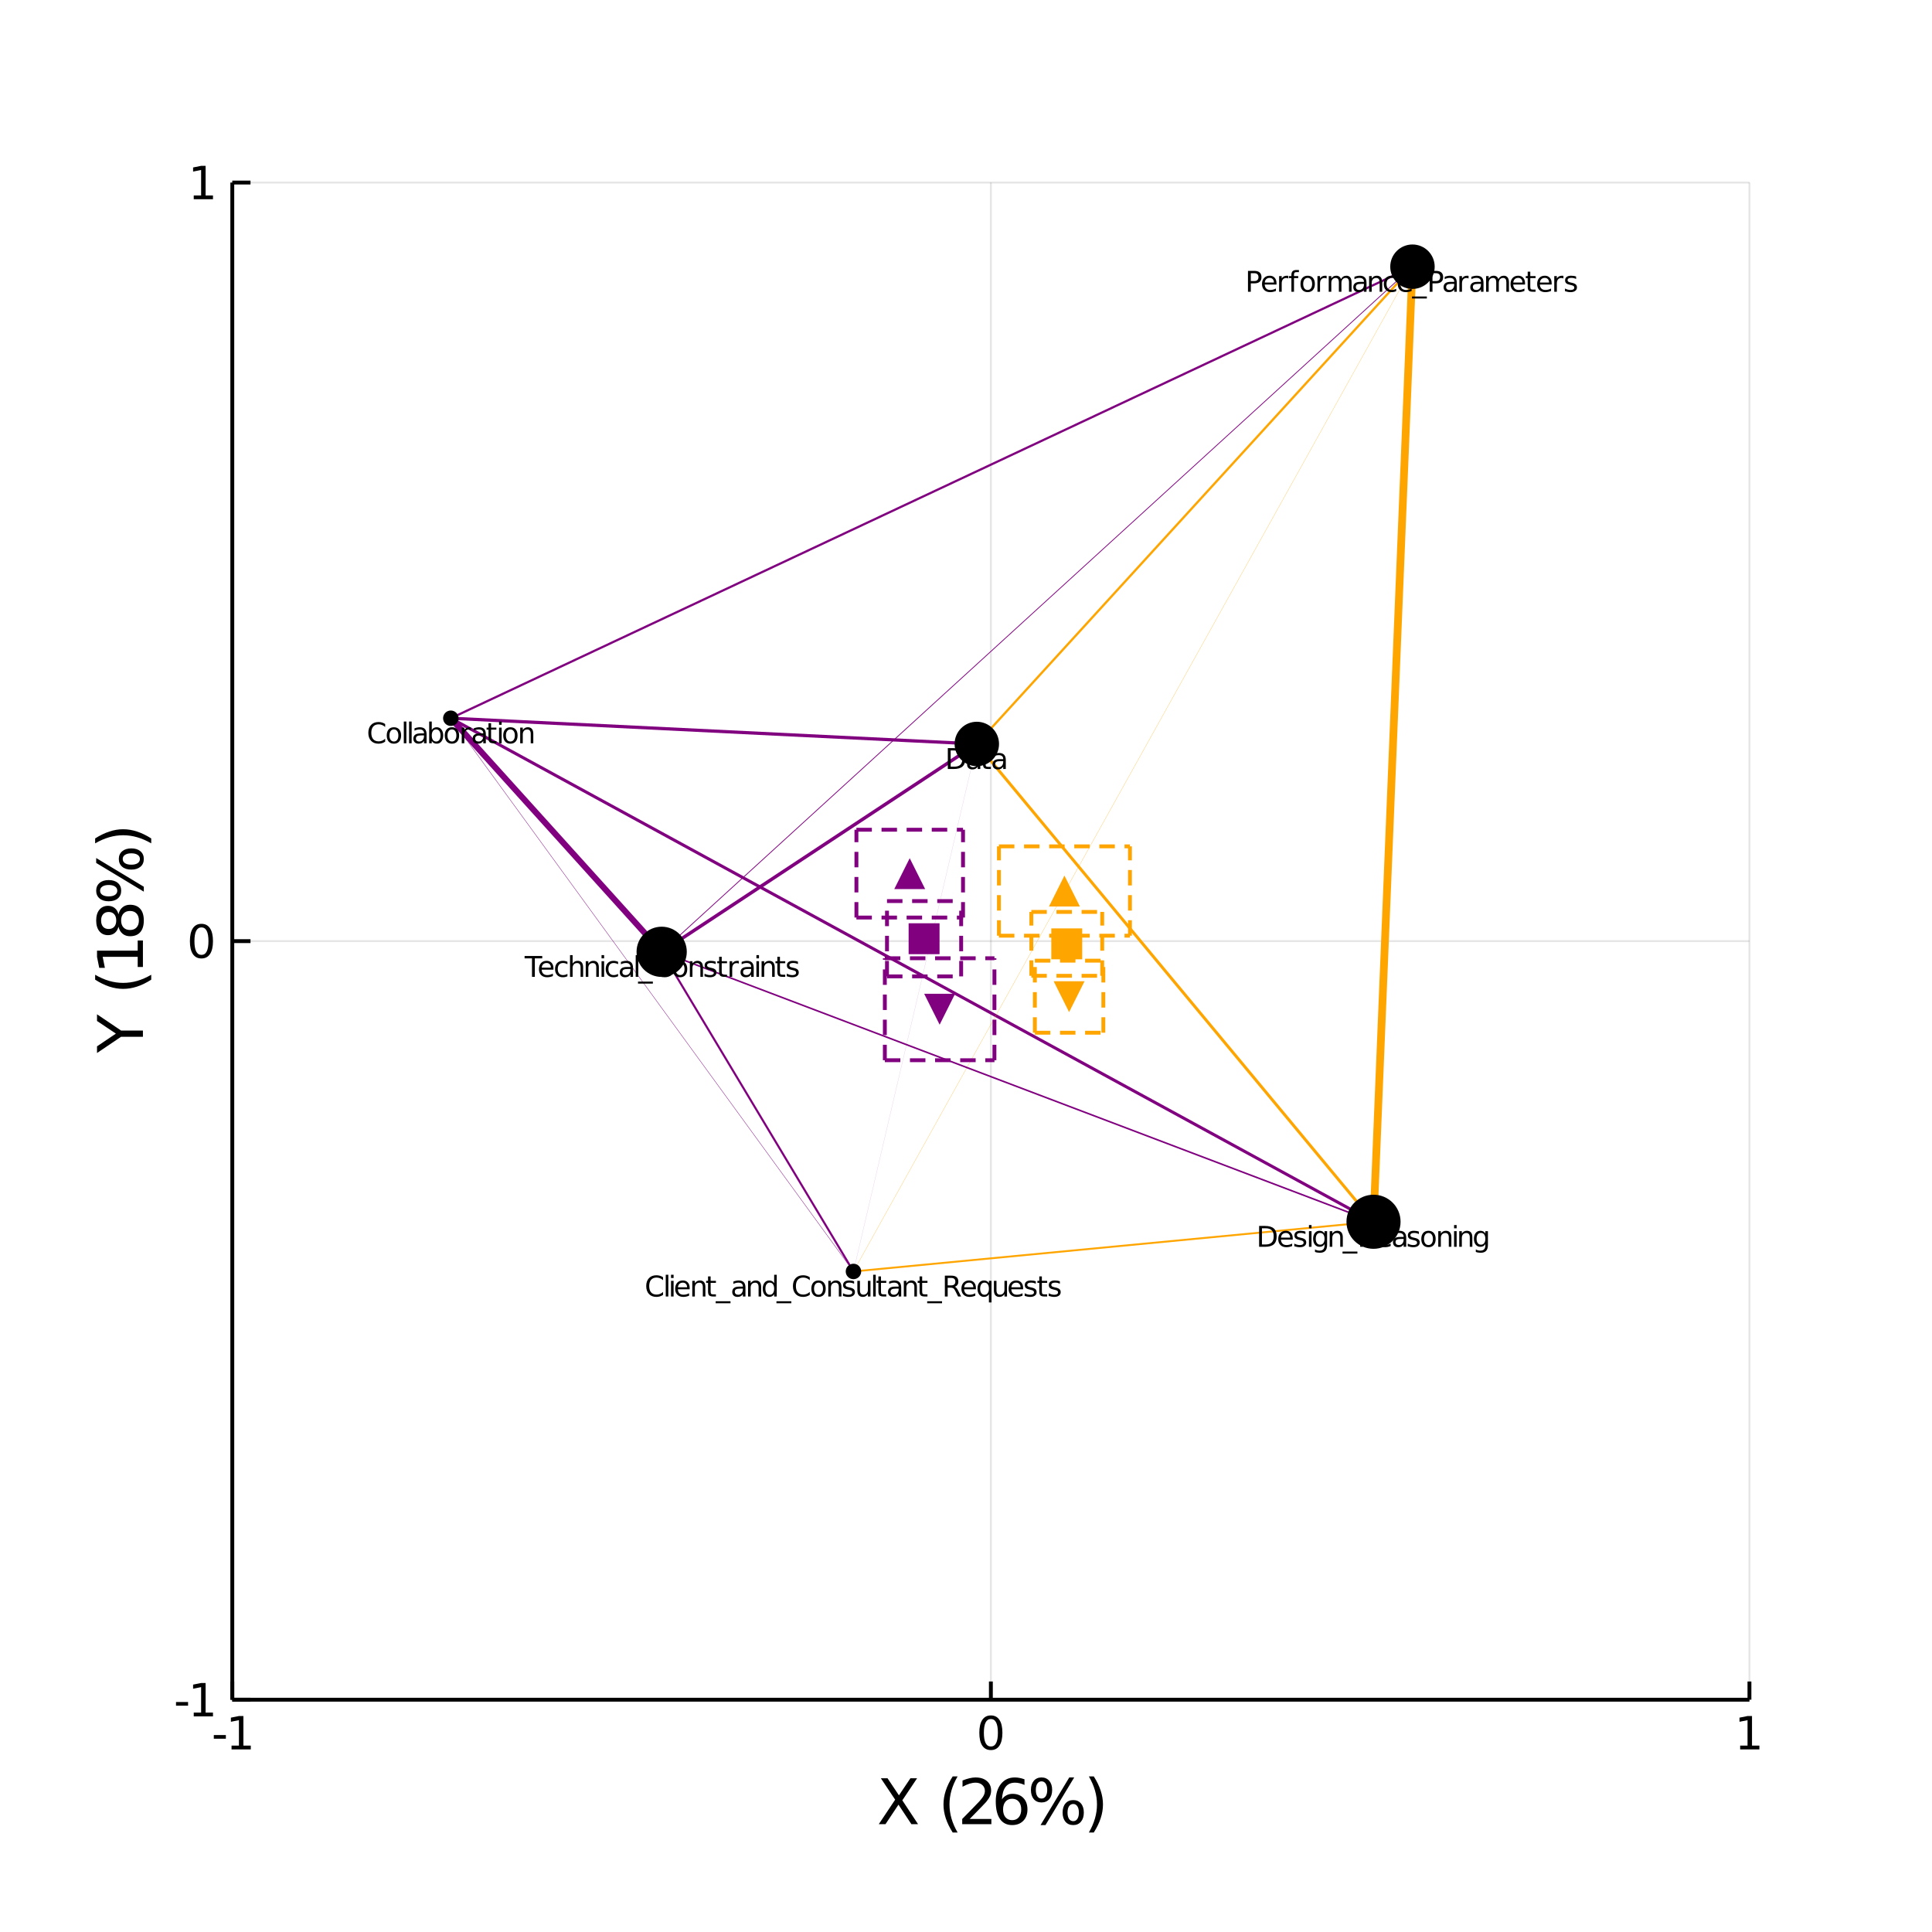 <?xml version="1.0" encoding="utf-8"?>
<svg xmlns="http://www.w3.org/2000/svg" xmlns:xlink="http://www.w3.org/1999/xlink" width="500" height="500" viewBox="0 0 2000 2000">
<rect x="0" y="0" width="2000" height="2000" fill="#808080" stroke="none"/>
<defs>
  <clipPath id="clip830">
    <rect x="0" y="0" width="2000" height="2000"/>
  </clipPath>
</defs>
<path clip-path="url(#clip830)" d="
M0 2000 L2000 2000 L2000 0 L0 0  Z
  " fill="#ffffff" fill-rule="evenodd" fill-opacity="1"/>
<defs>
  <clipPath id="clip831">
    <rect x="400" y="200" width="1401" height="1401"/>
  </clipPath>
</defs>
<path clip-path="url(#clip830)" d="
M240.472 1759.53 L1811.02 1759.53 L1811.02 188.976 L240.472 188.976  Z
  " fill="#ffffff" fill-rule="evenodd" fill-opacity="1"/>
<defs>
  <clipPath id="clip832">
    <rect x="240" y="188" width="1572" height="1572"/>
  </clipPath>
</defs>
<polyline clip-path="url(#clip832)" style="stroke:#000000; stroke-width:2; stroke-opacity:0.1; fill:none" points="
  240.472,1759.53 240.472,188.976 
  "/>
<polyline clip-path="url(#clip832)" style="stroke:#000000; stroke-width:2; stroke-opacity:0.1; fill:none" points="
  1025.75,1759.53 1025.75,188.976 
  "/>
<polyline clip-path="url(#clip832)" style="stroke:#000000; stroke-width:2; stroke-opacity:0.1; fill:none" points="
  1811.02,1759.53 1811.02,188.976 
  "/>
<polyline clip-path="url(#clip832)" style="stroke:#000000; stroke-width:2; stroke-opacity:0.1; fill:none" points="
  240.472,1759.53 1811.02,1759.53 
  "/>
<polyline clip-path="url(#clip832)" style="stroke:#000000; stroke-width:2; stroke-opacity:0.1; fill:none" points="
  240.472,974.252 1811.02,974.252 
  "/>
<polyline clip-path="url(#clip832)" style="stroke:#000000; stroke-width:2; stroke-opacity:0.1; fill:none" points="
  240.472,188.976 1811.02,188.976 
  "/>
<polyline clip-path="url(#clip830)" style="stroke:#000000; stroke-width:4; stroke-opacity:1; fill:none" points="
  240.472,1759.53 1811.02,1759.53 
  "/>
<polyline clip-path="url(#clip830)" style="stroke:#000000; stroke-width:4; stroke-opacity:1; fill:none" points="
  240.472,1759.53 240.472,188.976 
  "/>
<polyline clip-path="url(#clip830)" style="stroke:#000000; stroke-width:4; stroke-opacity:1; fill:none" points="
  240.472,1759.53 240.472,1740.68 
  "/>
<polyline clip-path="url(#clip830)" style="stroke:#000000; stroke-width:4; stroke-opacity:1; fill:none" points="
  1025.75,1759.53 1025.75,1740.68 
  "/>
<polyline clip-path="url(#clip830)" style="stroke:#000000; stroke-width:4; stroke-opacity:1; fill:none" points="
  1811.02,1759.53 1811.02,1740.68 
  "/>
<polyline clip-path="url(#clip830)" style="stroke:#000000; stroke-width:4; stroke-opacity:1; fill:none" points="
  240.472,1759.53 259.319,1759.53 
  "/>
<polyline clip-path="url(#clip830)" style="stroke:#000000; stroke-width:4; stroke-opacity:1; fill:none" points="
  240.472,974.252 259.319,974.252 
  "/>
<polyline clip-path="url(#clip830)" style="stroke:#000000; stroke-width:4; stroke-opacity:1; fill:none" points="
  240.472,188.976 259.319,188.976 
  "/>
<path clip-path="url(#clip830)" d="M 0 0 M221.341 1796.12 L233.817 1796.12 L233.817 1799.91 L221.341 1799.91 L221.341 1796.12 Z" fill="#000000" fill-rule="evenodd" fill-opacity="1" /><path clip-path="url(#clip830)" d="M 0 0 M239.697 1807.06 L247.336 1807.06 L247.336 1780.7 L239.026 1782.37 L239.026 1778.11 L247.29 1776.44 L251.965 1776.44 L251.965 1807.06 L259.604 1807.06 L259.604 1811 L239.697 1811 L239.697 1807.06 Z" fill="#000000" fill-rule="evenodd" fill-opacity="1" /><path clip-path="url(#clip830)" d="M 0 0 M1025.75 1779.52 Q1022.14 1779.52 1020.31 1783.08 Q1018.5 1786.62 1018.5 1793.75 Q1018.5 1800.86 1020.31 1804.43 Q1022.14 1807.97 1025.75 1807.97 Q1029.38 1807.97 1031.19 1804.43 Q1033.02 1800.86 1033.02 1793.75 Q1033.02 1786.62 1031.19 1783.08 Q1029.38 1779.52 1025.75 1779.52 M1025.75 1775.81 Q1031.56 1775.81 1034.61 1780.42 Q1037.69 1785 1037.69 1793.75 Q1037.69 1802.48 1034.61 1807.09 Q1031.56 1811.67 1025.75 1811.67 Q1019.94 1811.67 1016.86 1807.09 Q1013.8 1802.48 1013.8 1793.75 Q1013.8 1785 1016.86 1780.42 Q1019.94 1775.81 1025.75 1775.81 Z" fill="#000000" fill-rule="evenodd" fill-opacity="1" /><path clip-path="url(#clip830)" d="M 0 0 M1801.41 1807.06 L1809.04 1807.06 L1809.04 1780.7 L1800.73 1782.37 L1800.73 1778.11 L1809 1776.44 L1813.67 1776.44 L1813.67 1807.06 L1821.31 1807.06 L1821.31 1811 L1801.41 1811 L1801.41 1807.06 Z" fill="#000000" fill-rule="evenodd" fill-opacity="1" /><path clip-path="url(#clip830)" d="M 0 0 M182.209 1761.92 L194.686 1761.92 L194.686 1765.72 L182.209 1765.72 L182.209 1761.92 Z" fill="#000000" fill-rule="evenodd" fill-opacity="1" /><path clip-path="url(#clip830)" d="M 0 0 M200.565 1772.87 L208.204 1772.87 L208.204 1746.51 L199.894 1748.17 L199.894 1743.91 L208.158 1742.25 L212.834 1742.25 L212.834 1772.87 L220.472 1772.87 L220.472 1776.81 L200.565 1776.81 L200.565 1772.87 Z" fill="#000000" fill-rule="evenodd" fill-opacity="1" /><path clip-path="url(#clip830)" d="M 0 0 M208.528 960.051 Q204.917 960.051 203.088 963.615 Q201.283 967.157 201.283 974.287 Q201.283 981.393 203.088 984.958 Q204.917 988.5 208.528 988.5 Q212.162 988.5 213.968 984.958 Q215.797 981.393 215.797 974.287 Q215.797 967.157 213.968 963.615 Q212.162 960.051 208.528 960.051 M208.528 956.347 Q214.338 956.347 217.394 960.953 Q220.472 965.537 220.472 974.287 Q220.472 983.013 217.394 987.62 Q214.338 992.203 208.528 992.203 Q202.718 992.203 199.639 987.62 Q196.584 983.013 196.584 974.287 Q196.584 965.537 199.639 960.953 Q202.718 956.347 208.528 956.347 Z" fill="#000000" fill-rule="evenodd" fill-opacity="1" /><path clip-path="url(#clip830)" d="M 0 0 M200.565 202.321 L208.204 202.321 L208.204 175.956 L199.894 177.622 L199.894 173.363 L208.158 171.696 L212.834 171.696 L212.834 202.321 L220.472 202.321 L220.472 206.256 L200.565 206.256 L200.565 202.321 Z" fill="#000000" fill-rule="evenodd" fill-opacity="1" /><path clip-path="url(#clip830)" d="M 0 0 M911.866 1840.87 L918.772 1840.87 L930.581 1858.54 L942.453 1840.87 L949.36 1840.87 L934.082 1863.69 L950.378 1888.39 L943.471 1888.39 L930.103 1868.18 L916.64 1888.39 L909.701 1888.39 L926.666 1863.02 L911.866 1840.87 Z" fill="#000000" fill-rule="evenodd" fill-opacity="1" /><path clip-path="url(#clip830)" d="M 0 0 M991.31 1838.93 Q987.045 1846.25 984.976 1853.41 Q982.907 1860.57 982.907 1867.93 Q982.907 1875.28 984.976 1882.5 Q987.076 1889.7 991.31 1896.99 L986.217 1896.99 Q981.443 1889.51 979.056 1882.28 Q976.7 1875.06 976.7 1867.93 Q976.7 1860.83 979.056 1853.63 Q981.411 1846.44 986.217 1838.93 L991.31 1838.93 Z" fill="#000000" fill-rule="evenodd" fill-opacity="1" /><path clip-path="url(#clip830)" d="M 0 0 M1003.82 1882.98 L1026.26 1882.98 L1026.26 1888.39 L996.084 1888.39 L996.084 1882.98 Q999.744 1879.19 1006.05 1872.83 Q1012.38 1866.43 1014 1864.58 Q1017.09 1861.11 1018.3 1858.73 Q1019.54 1856.31 1019.54 1853.98 Q1019.54 1850.2 1016.87 1847.81 Q1014.23 1845.42 1009.96 1845.42 Q1006.94 1845.42 1003.56 1846.47 Q1000.22 1847.52 996.402 1849.66 L996.402 1843.16 Q1000.29 1841.6 1003.66 1840.81 Q1007.03 1840.01 1009.83 1840.01 Q1017.22 1840.01 1021.61 1843.7 Q1026 1847.4 1026 1853.57 Q1026 1856.5 1024.89 1859.14 Q1023.81 1861.75 1020.91 1865.32 Q1020.11 1866.24 1015.85 1870.66 Q1011.58 1875.06 1003.82 1882.98 Z" fill="#000000" fill-rule="evenodd" fill-opacity="1" /><path clip-path="url(#clip830)" d="M 0 0 M1047.77 1862.07 Q1043.44 1862.07 1040.9 1865.03 Q1038.38 1867.99 1038.38 1873.15 Q1038.38 1878.27 1040.9 1881.26 Q1043.44 1884.22 1047.77 1884.22 Q1052.1 1884.22 1054.62 1881.26 Q1057.16 1878.27 1057.16 1873.15 Q1057.16 1867.99 1054.62 1865.03 Q1052.1 1862.07 1047.77 1862.07 M1060.54 1841.92 L1060.54 1847.78 Q1058.12 1846.63 1055.64 1846.03 Q1053.18 1845.42 1050.77 1845.42 Q1044.4 1845.42 1041.03 1849.72 Q1037.68 1854.02 1037.21 1862.71 Q1039.08 1859.94 1041.92 1858.47 Q1044.75 1856.98 1048.16 1856.98 Q1055.32 1856.98 1059.45 1861.34 Q1063.62 1865.67 1063.62 1873.15 Q1063.62 1880.47 1059.3 1884.89 Q1054.97 1889.31 1047.77 1889.31 Q1039.53 1889.31 1035.17 1883.01 Q1030.81 1876.68 1030.81 1864.68 Q1030.81 1853.41 1036.16 1846.73 Q1041.5 1840.01 1050.51 1840.01 Q1052.93 1840.01 1055.38 1840.49 Q1057.86 1840.97 1060.54 1841.92 Z" fill="#000000" fill-rule="evenodd" fill-opacity="1" /><path clip-path="url(#clip830)" d="M 0 0 M1111.02 1867.48 Q1108.25 1867.48 1106.66 1869.84 Q1105.1 1872.19 1105.1 1876.39 Q1105.1 1880.53 1106.66 1882.92 Q1108.25 1885.27 1111.02 1885.27 Q1113.72 1885.27 1115.28 1882.92 Q1116.87 1880.53 1116.87 1876.39 Q1116.87 1872.22 1115.28 1869.87 Q1113.72 1867.48 1111.02 1867.48 M1111.02 1863.44 Q1116.05 1863.44 1119.01 1866.94 Q1121.97 1870.44 1121.97 1876.39 Q1121.97 1882.34 1118.97 1885.85 Q1116.01 1889.31 1111.02 1889.31 Q1105.92 1889.31 1102.96 1885.85 Q1100 1882.34 1100 1876.39 Q1100 1870.41 1102.96 1866.94 Q1105.96 1863.44 1111.02 1863.44 M1078.17 1844.05 Q1075.43 1844.05 1073.84 1846.44 Q1072.28 1848.8 1072.28 1852.93 Q1072.28 1857.14 1073.84 1859.49 Q1075.4 1861.85 1078.17 1861.85 Q1080.94 1861.85 1082.5 1859.49 Q1084.09 1857.14 1084.09 1852.93 Q1084.09 1848.83 1082.5 1846.44 Q1080.91 1844.05 1078.17 1844.05 M1106.91 1840.01 L1112 1840.01 L1082.28 1889.31 L1077.18 1889.31 L1106.91 1840.01 M1078.17 1840.01 Q1083.2 1840.01 1086.19 1843.51 Q1089.18 1846.98 1089.18 1852.93 Q1089.18 1858.95 1086.19 1862.42 Q1083.23 1865.89 1078.17 1865.89 Q1073.11 1865.89 1070.15 1862.42 Q1067.22 1858.92 1067.22 1852.93 Q1067.22 1847.01 1070.18 1843.51 Q1073.14 1840.01 1078.17 1840.01 Z" fill="#000000" fill-rule="evenodd" fill-opacity="1" /><path clip-path="url(#clip830)" d="M 0 0 M1127.19 1838.93 L1132.28 1838.93 Q1137.05 1846.44 1139.41 1853.63 Q1141.79 1860.83 1141.79 1867.93 Q1141.79 1875.06 1139.41 1882.28 Q1137.05 1889.51 1132.28 1896.99 L1127.19 1896.99 Q1131.42 1889.7 1133.49 1882.5 Q1135.59 1875.28 1135.59 1867.93 Q1135.59 1860.57 1133.49 1853.41 Q1131.42 1846.25 1127.19 1838.93 Z" fill="#000000" fill-rule="evenodd" fill-opacity="1" /><path clip-path="url(#clip830)" d="M 0 0 M100.433 1090.08 L100.433 1083.17 L119.975 1069.99 L100.433 1056.91 L100.433 1050 L125.323 1066.81 L147.953 1066.81 L147.953 1073.27 L125.323 1073.27 L100.433 1090.08 Z" fill="#000000" fill-rule="evenodd" fill-opacity="1" /><path clip-path="url(#clip830)" d="M 0 0 M98.491 1009.07 Q105.812 1013.34 112.973 1015.41 Q120.135 1017.48 127.487 1017.48 Q134.839 1017.48 142.064 1015.41 Q149.258 1013.31 156.546 1009.07 L156.546 1014.16 Q149.067 1018.94 141.842 1021.33 Q134.617 1023.68 127.487 1023.68 Q120.389 1023.68 113.196 1021.33 Q106.003 1018.97 98.491 1014.16 L98.491 1009.07 Z" fill="#000000" fill-rule="evenodd" fill-opacity="1" /><path clip-path="url(#clip830)" d="M 0 0 M142.542 1000.99 L142.542 990.485 L106.289 990.485 L108.581 1001.91 L102.724 1001.91 L100.433 990.548 L100.433 984.119 L142.542 984.119 L142.542 973.615 L147.953 973.615 L147.953 1000.99 L142.542 1000.99 Z" fill="#000000" fill-rule="evenodd" fill-opacity="1" /><path clip-path="url(#clip830)" d="M 0 0 M125.386 952.895 Q125.386 957.478 127.837 960.12 Q130.288 962.73 134.585 962.73 Q138.882 962.73 141.332 960.12 Q143.783 957.478 143.783 952.895 Q143.783 948.312 141.332 945.67 Q138.85 943.028 134.585 943.028 Q130.288 943.028 127.837 945.67 Q125.386 948.28 125.386 952.895 M122.649 959.324 Q121.631 963.462 118.798 965.786 Q115.965 968.077 111.891 968.077 Q106.194 968.077 102.884 964.035 Q99.573 959.961 99.573 952.895 Q99.573 945.797 102.884 941.755 Q106.194 937.713 111.891 937.713 Q115.965 937.713 118.798 940.036 Q121.631 942.328 122.649 946.434 Q123.731 941.787 126.882 939.209 Q130.033 936.599 134.585 936.599 Q141.492 936.599 145.184 940.832 Q148.876 945.033 148.876 952.895 Q148.876 960.757 145.184 964.99 Q141.492 969.191 134.585 969.191 Q130.033 969.191 126.882 966.581 Q123.731 963.971 122.649 959.324 M112.496 961.68 Q116.188 961.68 118.257 959.388 Q120.326 957.065 120.326 952.895 Q120.326 948.757 118.257 946.434 Q116.188 944.079 112.496 944.079 Q108.804 944.079 106.735 946.434 Q104.666 948.757 104.666 952.895 Q104.666 957.065 106.735 959.388 Q108.804 961.68 112.496 961.68 Z" fill="#000000" fill-rule="evenodd" fill-opacity="1" /><path clip-path="url(#clip830)" d="M 0 0 M127.041 889.206 Q127.041 891.975 129.397 893.567 Q131.752 895.126 135.953 895.126 Q140.091 895.126 142.478 893.567 Q144.834 891.975 144.834 889.206 Q144.834 886.501 142.478 884.941 Q140.091 883.35 135.953 883.35 Q131.784 883.35 129.429 884.941 Q127.041 886.501 127.041 889.206 M122.999 889.206 Q122.999 884.177 126.5 881.217 Q130.001 878.257 135.953 878.257 Q141.905 878.257 145.406 881.249 Q148.876 884.209 148.876 889.206 Q148.876 894.299 145.406 897.259 Q141.905 900.219 135.953 900.219 Q129.97 900.219 126.5 897.259 Q122.999 894.267 122.999 889.206 M103.616 922.053 Q103.616 924.79 106.003 926.382 Q108.358 927.941 112.496 927.941 Q116.697 927.941 119.052 926.382 Q121.408 924.822 121.408 922.053 Q121.408 919.284 119.052 917.724 Q116.697 916.133 112.496 916.133 Q108.39 916.133 106.003 917.724 Q103.616 919.316 103.616 922.053 M99.573 893.312 L99.573 888.219 L148.876 917.947 L148.876 923.04 L99.573 893.312 M99.573 922.053 Q99.573 917.024 103.075 914.032 Q106.544 911.041 112.496 911.041 Q118.511 911.041 121.981 914.032 Q125.45 916.992 125.45 922.053 Q125.45 927.114 121.981 930.074 Q118.48 933.002 112.496 933.002 Q106.576 933.002 103.075 930.042 Q99.573 927.082 99.573 922.053 Z" fill="#000000" fill-rule="evenodd" fill-opacity="1" /><path clip-path="url(#clip830)" d="M 0 0 M98.491 873.037 L98.491 867.945 Q106.003 863.17 113.196 860.815 Q120.389 858.428 127.487 858.428 Q134.617 858.428 141.842 860.815 Q149.067 863.17 156.546 867.945 L156.546 873.037 Q149.258 868.804 142.064 866.735 Q134.839 864.635 127.487 864.635 Q120.135 864.635 112.973 866.735 Q105.812 868.804 98.491 873.037 Z" fill="#000000" fill-rule="evenodd" fill-opacity="1" /><polyline clip-path="url(#clip832)" style="stroke:#800080; stroke-width:0.81; stroke-opacity:1; fill:none" points="
  684.962,985.314 1462.18,276.092 
  "/>
<polyline clip-path="url(#clip832)" style="stroke:#800080; stroke-width:0.064; stroke-opacity:1; fill:none" points="
  883.491,1316.21 1011.19,770.156 
  "/>
<polyline clip-path="url(#clip832)" style="stroke:#800080; stroke-width:0.378; stroke-opacity:1; fill:none" points="
  466.682,743.517 883.491,1316.21 
  "/>
<polyline clip-path="url(#clip832)" style="stroke:#800080; stroke-width:3.133; stroke-opacity:1; fill:none" points="
  466.682,743.517 1421.86,1264.77 
  "/>
<polyline clip-path="url(#clip832)" style="stroke:#ffa500; stroke-width:2.35; stroke-opacity:1; fill:none" points="
  1011.19,770.156 1462.18,276.092 
  "/>
<polyline clip-path="url(#clip832)" style="stroke:#800080; stroke-width:3.342; stroke-opacity:1; fill:none" points="
  466.682,743.517 1011.19,770.156 
  "/>
<polyline clip-path="url(#clip832)" style="stroke:#ffa500; stroke-width:3.041; stroke-opacity:1; fill:none" points="
  1011.19,770.156 1421.86,1264.77 
  "/>
<polyline clip-path="url(#clip832)" style="stroke:#ffa500; stroke-width:1.958; stroke-opacity:1; fill:none" points="
  883.491,1316.21 1421.86,1264.77 
  "/>
<polyline clip-path="url(#clip832)" style="stroke:#800080; stroke-width:6.227; stroke-opacity:1; fill:none" points="
  466.682,743.517 684.962,985.314 
  "/>
<polyline clip-path="url(#clip832)" style="stroke:#ffa500; stroke-width:0.218; stroke-opacity:1; fill:none" points="
  883.491,1316.21 1462.18,276.092 
  "/>
<polyline clip-path="url(#clip832)" style="stroke:#ffa500; stroke-width:8; stroke-opacity:1; fill:none" points="
  1421.86,1264.77 1462.18,276.092 
  "/>
<polyline clip-path="url(#clip832)" style="stroke:#800080; stroke-width:3.524; stroke-opacity:1; fill:none" points="
  684.962,985.314 1011.19,770.156 
  "/>
<polyline clip-path="url(#clip832)" style="stroke:#800080; stroke-width:2.137; stroke-opacity:1; fill:none" points="
  684.962,985.314 883.491,1316.21 
  "/>
<polyline clip-path="url(#clip832)" style="stroke:#800080; stroke-width:2.276; stroke-opacity:1; fill:none" points="
  466.682,743.517 1462.18,276.092 
  "/>
<polyline clip-path="url(#clip832)" style="stroke:#800080; stroke-width:1.658; stroke-opacity:1; fill:none" points="
  684.962,985.314 1421.86,1264.77 
  "/>
<circle clip-path="url(#clip832)" cx="1011.19" cy="770.156" r="23" fill="#000000" fill-rule="evenodd" fill-opacity="1" stroke="none"/>
<circle clip-path="url(#clip832)" cx="684.962" cy="985.314" r="26" fill="#000000" fill-rule="evenodd" fill-opacity="1" stroke="none"/>
<circle clip-path="url(#clip832)" cx="1462.18" cy="276.092" r="23" fill="#000000" fill-rule="evenodd" fill-opacity="1" stroke="none"/>
<circle clip-path="url(#clip832)" cx="883.491" cy="1316.21" r="8" fill="#000000" fill-rule="evenodd" fill-opacity="1" stroke="none"/>
<circle clip-path="url(#clip832)" cx="1421.86" cy="1264.77" r="28" fill="#000000" fill-rule="evenodd" fill-opacity="1" stroke="none"/>
<circle clip-path="url(#clip832)" cx="466.682" cy="743.517" r="8" fill="#000000" fill-rule="evenodd" fill-opacity="1" stroke="none"/>
<path clip-path="url(#clip830)" d="M 0 0 M984.112 776.878 L984.112 793.675 L987.642 793.675 Q992.113 793.675 994.182 791.649 Q996.265 789.624 996.265 785.254 Q996.265 780.914 994.182 778.903 Q992.113 776.878 987.642 776.878 L984.112 776.878 M981.19 774.476 L987.194 774.476 Q993.473 774.476 996.41 777.095 Q999.346 779.699 999.346 785.254 Q999.346 790.839 996.395 793.458 Q993.444 796.076 987.194 796.076 L981.19 796.076 L981.19 774.476 Z" fill="#000000" fill-rule="evenodd" fill-opacity="1" /><path clip-path="url(#clip830)" d="M 0 0 M1009.5 787.931 Q1006.28 787.931 1005.03 788.669 Q1003.79 789.407 1003.79 791.186 Q1003.79 792.604 1004.71 793.443 Q1005.65 794.268 1007.26 794.268 Q1009.47 794.268 1010.8 792.705 Q1012.15 791.128 1012.15 788.524 L1012.15 787.931 L1009.5 787.931 M1014.81 786.831 L1014.81 796.076 L1012.15 796.076 L1012.15 793.617 Q1011.24 795.092 1009.88 795.801 Q1008.52 796.496 1006.55 796.496 Q1004.06 796.496 1002.59 795.107 Q1001.13 793.703 1001.13 791.36 Q1001.13 788.625 1002.95 787.236 Q1004.79 785.848 1008.42 785.848 L1012.15 785.848 L1012.15 785.587 Q1012.15 783.75 1010.93 782.752 Q1009.73 781.739 1007.55 781.739 Q1006.16 781.739 1004.84 782.072 Q1003.53 782.404 1002.31 783.07 L1002.31 780.61 Q1003.77 780.046 1005.15 779.771 Q1006.52 779.482 1007.82 779.482 Q1011.34 779.482 1013.08 781.305 Q1014.81 783.128 1014.81 786.831 Z" fill="#000000" fill-rule="evenodd" fill-opacity="1" /><path clip-path="url(#clip830)" d="M 0 0 M1020.24 775.272 L1020.24 779.873 L1025.72 779.873 L1025.72 781.941 L1020.24 781.941 L1020.24 790.738 Q1020.24 792.72 1020.77 793.284 Q1021.32 793.848 1022.99 793.848 L1025.72 793.848 L1025.72 796.076 L1022.99 796.076 Q1019.9 796.076 1018.73 794.933 Q1017.56 793.776 1017.56 790.738 L1017.56 781.941 L1015.61 781.941 L1015.61 779.873 L1017.56 779.873 L1017.56 775.272 L1020.24 775.272 Z" fill="#000000" fill-rule="evenodd" fill-opacity="1" /><path clip-path="url(#clip830)" d="M 0 0 M1035.88 787.931 Q1032.65 787.931 1031.41 788.669 Q1030.16 789.407 1030.16 791.186 Q1030.16 792.604 1031.09 793.443 Q1032.03 794.268 1033.63 794.268 Q1035.85 794.268 1037.18 792.705 Q1038.52 791.128 1038.52 788.524 L1038.52 787.931 L1035.88 787.931 M1041.19 786.831 L1041.19 796.076 L1038.52 796.076 L1038.52 793.617 Q1037.61 795.092 1036.25 795.801 Q1034.89 796.496 1032.93 796.496 Q1030.44 796.496 1028.96 795.107 Q1027.5 793.703 1027.5 791.36 Q1027.5 788.625 1029.32 787.236 Q1031.16 785.848 1034.79 785.848 L1038.52 785.848 L1038.52 785.587 Q1038.52 783.75 1037.31 782.752 Q1036.11 781.739 1033.92 781.739 Q1032.53 781.739 1031.22 782.072 Q1029.9 782.404 1028.69 783.07 L1028.69 780.61 Q1030.15 780.046 1031.52 779.771 Q1032.9 779.482 1034.2 779.482 Q1037.71 779.482 1039.45 781.305 Q1041.19 783.128 1041.19 786.831 Z" fill="#000000" fill-rule="evenodd" fill-opacity="1" /><path clip-path="url(#clip830)" d="M 0 0 M543.057 989.634 L561.33 989.634 L561.33 992.094 L553.662 992.094 L553.662 1011.23 L550.725 1011.23 L550.725 992.094 L543.057 992.094 L543.057 989.634 Z" fill="#000000" fill-rule="evenodd" fill-opacity="1" /><path clip-path="url(#clip830)" d="M 0 0 M572.947 1002.47 L572.947 1003.77 L560.708 1003.77 Q560.881 1006.52 562.357 1007.96 Q563.847 1009.4 566.495 1009.4 Q568.028 1009.4 569.461 1009.02 Q570.907 1008.64 572.325 1007.89 L572.325 1010.41 Q570.893 1011.02 569.388 1011.34 Q567.884 1011.65 566.336 1011.65 Q562.458 1011.65 560.187 1009.4 Q557.93 1007.14 557.93 1003.29 Q557.93 999.313 560.071 996.984 Q562.227 994.64 565.873 994.64 Q569.142 994.64 571.038 996.752 Q572.947 998.85 572.947 1002.47 M570.285 1001.69 Q570.256 999.501 569.056 998.199 Q567.869 996.897 565.902 996.897 Q563.674 996.897 562.328 998.156 Q560.997 999.414 560.795 1001.7 L570.285 1001.69 Z" fill="#000000" fill-rule="evenodd" fill-opacity="1" /><path clip-path="url(#clip830)" d="M 0 0 M587.4 995.653 L587.4 998.141 Q586.272 997.519 585.129 997.215 Q584.001 996.897 582.843 996.897 Q580.253 996.897 578.821 998.546 Q577.389 1000.18 577.389 1003.15 Q577.389 1006.11 578.821 1007.76 Q580.253 1009.4 582.843 1009.4 Q584.001 1009.4 585.129 1009.09 Q586.272 1008.77 587.4 1008.15 L587.4 1010.61 Q586.286 1011.13 585.086 1011.39 Q583.899 1011.65 582.554 1011.65 Q578.893 1011.65 576.738 1009.35 Q574.582 1007.05 574.582 1003.15 Q574.582 999.183 576.752 996.911 Q578.937 994.64 582.727 994.64 Q583.957 994.64 585.129 994.9 Q586.301 995.146 587.4 995.653 Z" fill="#000000" fill-rule="evenodd" fill-opacity="1" /><path clip-path="url(#clip830)" d="M 0 0 M603.662 1001.45 L603.662 1011.23 L601 1011.23 L601 1001.54 Q601 999.241 600.103 998.098 Q599.206 996.955 597.412 996.955 Q595.256 996.955 594.012 998.329 Q592.768 999.704 592.768 1002.08 L592.768 1011.23 L590.091 1011.23 L590.091 988.723 L592.768 988.723 L592.768 997.548 Q593.723 996.087 595.01 995.363 Q596.312 994.64 598.005 994.64 Q600.797 994.64 602.23 996.376 Q603.662 998.098 603.662 1001.45 Z" fill="#000000" fill-rule="evenodd" fill-opacity="1" /><path clip-path="url(#clip830)" d="M 0 0 M619.923 1001.45 L619.923 1011.23 L617.261 1011.23 L617.261 1001.54 Q617.261 999.241 616.364 998.098 Q615.467 996.955 613.673 996.955 Q611.518 996.955 610.274 998.329 Q609.029 999.704 609.029 1002.08 L609.029 1011.23 L606.353 1011.23 L606.353 995.031 L609.029 995.031 L609.029 997.548 Q609.984 996.087 611.272 995.363 Q612.574 994.64 614.267 994.64 Q617.059 994.64 618.491 996.376 Q619.923 998.098 619.923 1001.45 Z" fill="#000000" fill-rule="evenodd" fill-opacity="1" /><path clip-path="url(#clip830)" d="M 0 0 M622.716 995.031 L625.378 995.031 L625.378 1011.23 L622.716 1011.23 L622.716 995.031 M622.716 988.723 L625.378 988.723 L625.378 992.094 L622.716 992.094 L622.716 988.723 Z" fill="#000000" fill-rule="evenodd" fill-opacity="1" /><path clip-path="url(#clip830)" d="M 0 0 M639.831 995.653 L639.831 998.141 Q638.702 997.519 637.559 997.215 Q636.431 996.897 635.273 996.897 Q632.684 996.897 631.251 998.546 Q629.819 1000.18 629.819 1003.15 Q629.819 1006.11 631.251 1007.76 Q632.684 1009.4 635.273 1009.4 Q636.431 1009.4 637.559 1009.09 Q638.702 1008.77 639.831 1008.15 L639.831 1010.61 Q638.717 1011.13 637.516 1011.39 Q636.33 1011.65 634.984 1011.65 Q631.324 1011.65 629.168 1009.35 Q627.012 1007.05 627.012 1003.15 Q627.012 999.183 629.183 996.911 Q631.367 994.64 635.158 994.64 Q636.387 994.64 637.559 994.9 Q638.731 995.146 639.831 995.653 Z" fill="#000000" fill-rule="evenodd" fill-opacity="1" /><path clip-path="url(#clip830)" d="M 0 0 M649.987 1003.09 Q646.761 1003.09 645.516 1003.83 Q644.272 1004.56 644.272 1006.34 Q644.272 1007.76 645.198 1008.6 Q646.138 1009.43 647.744 1009.43 Q649.958 1009.43 651.289 1007.86 Q652.634 1006.29 652.634 1003.68 L652.634 1003.09 L649.987 1003.09 M655.296 1001.99 L655.296 1011.23 L652.634 1011.23 L652.634 1008.77 Q651.723 1010.25 650.363 1010.96 Q649.003 1011.65 647.035 1011.65 Q644.547 1011.65 643.071 1010.26 Q641.61 1008.86 641.61 1006.52 Q641.61 1003.78 643.433 1002.39 Q645.27 1001.01 648.902 1001.01 L652.634 1001.01 L652.634 1000.75 Q652.634 998.908 651.419 997.91 Q650.218 996.897 648.034 996.897 Q646.645 996.897 645.328 997.23 Q644.012 997.562 642.796 998.228 L642.796 995.769 Q644.258 995.204 645.632 994.929 Q647.007 994.64 648.309 994.64 Q651.824 994.64 653.56 996.463 Q655.296 998.286 655.296 1001.99 Z" fill="#000000" fill-rule="evenodd" fill-opacity="1" /><path clip-path="url(#clip830)" d="M 0 0 M658.089 988.723 L660.751 988.723 L660.751 1011.23 L658.089 1011.23 L658.089 988.723 Z" fill="#000000" fill-rule="evenodd" fill-opacity="1" /><path clip-path="url(#clip830)" d="M 0 0 M675.855 1016.15 L675.855 1018.22 L660.461 1018.22 L660.461 1016.15 L675.855 1016.15 Z" fill="#000000" fill-rule="evenodd" fill-opacity="1" /><path clip-path="url(#clip830)" d="M 0 0 M694.937 991.298 L694.937 994.38 Q693.462 993.005 691.783 992.325 Q690.12 991.645 688.239 991.645 Q684.535 991.645 682.568 993.917 Q680.6 996.174 680.6 1000.46 Q680.6 1004.72 682.568 1007 Q684.535 1009.25 688.239 1009.25 Q690.12 1009.25 691.783 1008.57 Q693.462 1007.89 694.937 1006.52 L694.937 1009.57 Q693.404 1010.61 691.682 1011.13 Q689.975 1011.65 688.065 1011.65 Q683.161 1011.65 680.34 1008.66 Q677.519 1005.65 677.519 1000.46 Q677.519 995.248 680.34 992.253 Q683.161 989.244 688.065 989.244 Q690.004 989.244 691.711 989.765 Q693.433 990.271 694.937 991.298 Z" fill="#000000" fill-rule="evenodd" fill-opacity="1" /><path clip-path="url(#clip830)" d="M 0 0 M704.009 996.897 Q701.867 996.897 700.623 998.575 Q699.379 1000.24 699.379 1003.15 Q699.379 1006.05 700.609 1007.73 Q701.853 1009.4 704.009 1009.4 Q706.135 1009.4 707.379 1007.72 Q708.624 1006.04 708.624 1003.15 Q708.624 1000.27 707.379 998.59 Q706.135 996.897 704.009 996.897 M704.009 994.64 Q707.481 994.64 709.463 996.897 Q711.445 999.154 711.445 1003.15 Q711.445 1007.13 709.463 1009.4 Q707.481 1011.65 704.009 1011.65 Q700.522 1011.65 698.54 1009.4 Q696.572 1007.13 696.572 1003.15 Q696.572 999.154 698.54 996.897 Q700.522 994.64 704.009 994.64 Z" fill="#000000" fill-rule="evenodd" fill-opacity="1" /><path clip-path="url(#clip830)" d="M 0 0 M727.706 1001.45 L727.706 1011.23 L725.044 1011.23 L725.044 1001.54 Q725.044 999.241 724.147 998.098 Q723.25 996.955 721.456 996.955 Q719.301 996.955 718.056 998.329 Q716.812 999.704 716.812 1002.08 L716.812 1011.23 L714.136 1011.23 L714.136 995.031 L716.812 995.031 L716.812 997.548 Q717.767 996.087 719.055 995.363 Q720.357 994.64 722.05 994.64 Q724.842 994.64 726.274 996.376 Q727.706 998.098 727.706 1001.45 Z" fill="#000000" fill-rule="evenodd" fill-opacity="1" /><path clip-path="url(#clip830)" d="M 0 0 M740.828 995.508 L740.828 998.025 Q739.7 997.447 738.485 997.157 Q737.269 996.868 735.967 996.868 Q733.985 996.868 732.987 997.476 Q732.003 998.083 732.003 999.299 Q732.003 1000.22 732.712 1000.76 Q733.421 1001.28 735.562 1001.76 L736.474 1001.96 Q739.309 1002.57 740.496 1003.68 Q741.696 1004.78 741.696 1006.76 Q741.696 1009.02 739.902 1010.34 Q738.123 1011.65 734.998 1011.65 Q733.696 1011.65 732.278 1011.39 Q730.875 1011.15 729.312 1010.64 L729.312 1007.89 Q730.788 1008.66 732.22 1009.05 Q733.652 1009.43 735.056 1009.43 Q736.937 1009.43 737.949 1008.79 Q738.962 1008.14 738.962 1006.97 Q738.962 1005.88 738.224 1005.3 Q737.501 1004.72 735.027 1004.19 L734.101 1003.97 Q731.627 1003.45 730.527 1002.38 Q729.428 1001.3 729.428 999.414 Q729.428 997.128 731.048 995.884 Q732.669 994.64 735.649 994.64 Q737.125 994.64 738.427 994.857 Q739.729 995.074 740.828 995.508 Z" fill="#000000" fill-rule="evenodd" fill-opacity="1" /><path clip-path="url(#clip830)" d="M 0 0 M747.122 990.43 L747.122 995.031 L752.605 995.031 L752.605 997.1 L747.122 997.1 L747.122 1005.9 Q747.122 1007.88 747.657 1008.44 Q748.207 1009.01 749.871 1009.01 L752.605 1009.01 L752.605 1011.23 L749.871 1011.23 Q746.789 1011.23 745.617 1010.09 Q744.445 1008.93 744.445 1005.9 L744.445 997.1 L742.492 997.1 L742.492 995.031 L744.445 995.031 L744.445 990.43 L747.122 990.43 Z" fill="#000000" fill-rule="evenodd" fill-opacity="1" /><path clip-path="url(#clip830)" d="M 0 0 M764.787 997.519 Q764.338 997.259 763.803 997.143 Q763.282 997.013 762.645 997.013 Q760.388 997.013 759.173 998.488 Q757.972 999.95 757.972 1002.7 L757.972 1011.23 L755.296 1011.23 L755.296 995.031 L757.972 995.031 L757.972 997.548 Q758.811 996.072 760.157 995.363 Q761.502 994.64 763.427 994.64 Q763.702 994.64 764.034 994.683 Q764.367 994.712 764.772 994.785 L764.787 997.519 Z" fill="#000000" fill-rule="evenodd" fill-opacity="1" /><path clip-path="url(#clip830)" d="M 0 0 M774.943 1003.09 Q771.717 1003.09 770.472 1003.83 Q769.228 1004.56 769.228 1006.34 Q769.228 1007.76 770.154 1008.6 Q771.094 1009.43 772.7 1009.43 Q774.914 1009.43 776.245 1007.86 Q777.59 1006.29 777.59 1003.68 L777.59 1003.09 L774.943 1003.09 M780.252 1001.99 L780.252 1011.23 L777.59 1011.23 L777.59 1008.77 Q776.679 1010.25 775.319 1010.96 Q773.959 1011.65 771.991 1011.65 Q769.503 1011.65 768.027 1010.26 Q766.566 1008.86 766.566 1006.52 Q766.566 1003.78 768.389 1002.39 Q770.226 1001.01 773.858 1001.01 L777.59 1001.01 L777.59 1000.75 Q777.59 998.908 776.375 997.91 Q775.174 996.897 772.99 996.897 Q771.601 996.897 770.284 997.23 Q768.968 997.562 767.752 998.228 L767.752 995.769 Q769.214 995.204 770.588 994.929 Q771.962 994.64 773.265 994.64 Q776.78 994.64 778.516 996.463 Q780.252 998.286 780.252 1001.99 Z" fill="#000000" fill-rule="evenodd" fill-opacity="1" /><path clip-path="url(#clip830)" d="M 0 0 M783.045 995.031 L785.707 995.031 L785.707 1011.23 L783.045 1011.23 L783.045 995.031 M783.045 988.723 L785.707 988.723 L785.707 992.094 L783.045 992.094 L783.045 988.723 Z" fill="#000000" fill-rule="evenodd" fill-opacity="1" /><path clip-path="url(#clip830)" d="M 0 0 M801.968 1001.45 L801.968 1011.23 L799.306 1011.23 L799.306 1001.54 Q799.306 999.241 798.409 998.098 Q797.512 996.955 795.718 996.955 Q793.562 996.955 792.318 998.329 Q791.074 999.704 791.074 1002.08 L791.074 1011.23 L788.398 1011.23 L788.398 995.031 L791.074 995.031 L791.074 997.548 Q792.029 996.087 793.317 995.363 Q794.619 994.64 796.311 994.64 Q799.104 994.64 800.536 996.376 Q801.968 998.098 801.968 1001.45 Z" fill="#000000" fill-rule="evenodd" fill-opacity="1" /><path clip-path="url(#clip830)" d="M 0 0 M807.393 990.43 L807.393 995.031 L812.877 995.031 L812.877 997.1 L807.393 997.1 L807.393 1005.9 Q807.393 1007.88 807.929 1008.44 Q808.478 1009.01 810.142 1009.01 L812.877 1009.01 L812.877 1011.23 L810.142 1011.23 Q807.061 1011.23 805.889 1010.09 Q804.717 1008.93 804.717 1005.9 L804.717 997.1 L802.764 997.1 L802.764 995.031 L804.717 995.031 L804.717 990.43 L807.393 990.43 Z" fill="#000000" fill-rule="evenodd" fill-opacity="1" /><path clip-path="url(#clip830)" d="M 0 0 M825.999 995.508 L825.999 998.025 Q824.87 997.447 823.655 997.157 Q822.44 996.868 821.138 996.868 Q819.155 996.868 818.157 997.476 Q817.173 998.083 817.173 999.299 Q817.173 1000.22 817.882 1000.76 Q818.591 1001.28 820.732 1001.76 L821.644 1001.96 Q824.48 1002.57 825.666 1003.68 Q826.867 1004.78 826.867 1006.76 Q826.867 1009.02 825.073 1010.34 Q823.293 1011.65 820.168 1011.65 Q818.866 1011.65 817.448 1011.39 Q816.045 1011.15 814.482 1010.64 L814.482 1007.89 Q815.958 1008.66 817.39 1009.05 Q818.823 1009.43 820.226 1009.43 Q822.107 1009.43 823.12 1008.79 Q824.132 1008.14 824.132 1006.97 Q824.132 1005.88 823.394 1005.3 Q822.671 1004.72 820.197 1004.19 L819.271 1003.97 Q816.797 1003.45 815.698 1002.38 Q814.598 1001.3 814.598 999.414 Q814.598 997.128 816.219 995.884 Q817.839 994.64 820.819 994.64 Q822.295 994.64 823.597 994.857 Q824.899 995.074 825.999 995.508 Z" fill="#000000" fill-rule="evenodd" fill-opacity="1" /><path clip-path="url(#clip830)" d="M 0 0 M1294.83 282.814 L1294.83 290.93 L1298.51 290.93 Q1300.55 290.93 1301.66 289.874 Q1302.77 288.818 1302.77 286.865 Q1302.77 284.926 1301.66 283.87 Q1300.55 282.814 1298.51 282.814 L1294.83 282.814 M1291.91 280.412 L1298.51 280.412 Q1302.14 280.412 1303.99 282.062 Q1305.86 283.696 1305.86 286.865 Q1305.86 290.062 1303.99 291.697 Q1302.14 293.332 1298.51 293.332 L1294.83 293.332 L1294.83 302.012 L1291.91 302.012 L1291.91 280.412 Z" fill="#000000" fill-rule="evenodd" fill-opacity="1" /><path clip-path="url(#clip830)" d="M 0 0 M1321.45 293.245 L1321.45 294.547 L1309.21 294.547 Q1309.39 297.296 1310.86 298.743 Q1312.35 300.175 1315 300.175 Q1316.53 300.175 1317.97 299.799 Q1319.41 299.423 1320.83 298.67 L1320.83 301.188 Q1319.4 301.795 1317.89 302.114 Q1316.39 302.432 1314.84 302.432 Q1310.96 302.432 1308.69 300.175 Q1306.43 297.918 1306.43 294.07 Q1306.43 290.091 1308.58 287.762 Q1310.73 285.418 1314.38 285.418 Q1317.65 285.418 1319.54 287.53 Q1321.45 289.628 1321.45 293.245 M1318.79 292.464 Q1318.76 290.279 1317.56 288.977 Q1316.37 287.675 1314.41 287.675 Q1312.18 287.675 1310.83 288.934 Q1309.5 290.192 1309.3 292.478 L1318.79 292.464 Z" fill="#000000" fill-rule="evenodd" fill-opacity="1" /><path clip-path="url(#clip830)" d="M 0 0 M1333.63 288.297 Q1333.19 288.037 1332.65 287.921 Q1332.13 287.791 1331.49 287.791 Q1329.24 287.791 1328.02 289.266 Q1326.82 290.728 1326.82 293.476 L1326.82 302.012 L1324.14 302.012 L1324.14 285.809 L1326.82 285.809 L1326.82 288.326 Q1327.66 286.85 1329 286.141 Q1330.35 285.418 1332.27 285.418 Q1332.55 285.418 1332.88 285.461 Q1333.21 285.49 1333.62 285.563 L1333.63 288.297 Z" fill="#000000" fill-rule="evenodd" fill-opacity="1" /><path clip-path="url(#clip830)" d="M 0 0 M1344.63 279.501 L1344.63 281.714 L1342.08 281.714 Q1340.65 281.714 1340.09 282.293 Q1339.54 282.872 1339.54 284.376 L1339.54 285.809 L1343.92 285.809 L1343.92 287.878 L1339.54 287.878 L1339.54 302.012 L1336.86 302.012 L1336.86 287.878 L1334.31 287.878 L1334.31 285.809 L1336.86 285.809 L1336.86 284.68 Q1336.86 281.975 1338.12 280.745 Q1339.38 279.501 1342.11 279.501 L1344.63 279.501 Z" fill="#000000" fill-rule="evenodd" fill-opacity="1" /><path clip-path="url(#clip830)" d="M 0 0 M1353.7 287.675 Q1351.56 287.675 1350.31 289.353 Q1349.07 291.017 1349.07 293.925 Q1349.07 296.833 1350.3 298.511 Q1351.54 300.175 1353.7 300.175 Q1355.83 300.175 1357.07 298.497 Q1358.32 296.818 1358.32 293.925 Q1358.32 291.046 1357.07 289.368 Q1355.83 287.675 1353.7 287.675 M1353.7 285.418 Q1357.17 285.418 1359.15 287.675 Q1361.14 289.932 1361.14 293.925 Q1361.14 297.904 1359.15 300.175 Q1357.17 302.432 1353.7 302.432 Q1350.21 302.432 1348.23 300.175 Q1346.26 297.904 1346.26 293.925 Q1346.26 289.932 1348.23 287.675 Q1350.21 285.418 1353.7 285.418 Z" fill="#000000" fill-rule="evenodd" fill-opacity="1" /><path clip-path="url(#clip830)" d="M 0 0 M1373.32 288.297 Q1372.87 288.037 1372.33 287.921 Q1371.81 287.791 1371.18 287.791 Q1368.92 287.791 1367.7 289.266 Q1366.5 290.728 1366.5 293.476 L1366.5 302.012 L1363.83 302.012 L1363.83 285.809 L1366.5 285.809 L1366.5 288.326 Q1367.34 286.85 1368.69 286.141 Q1370.03 285.418 1371.96 285.418 Q1372.23 285.418 1372.57 285.461 Q1372.9 285.49 1373.3 285.563 L1373.32 288.297 Z" fill="#000000" fill-rule="evenodd" fill-opacity="1" /><path clip-path="url(#clip830)" d="M 0 0 M1388.21 288.919 Q1389.2 287.125 1390.59 286.272 Q1391.98 285.418 1393.86 285.418 Q1396.39 285.418 1397.77 287.198 Q1399.14 288.963 1399.14 292.232 L1399.14 302.012 L1396.47 302.012 L1396.47 292.319 Q1396.47 289.99 1395.64 288.861 Q1394.82 287.733 1393.12 287.733 Q1391.06 287.733 1389.85 289.107 Q1388.65 290.482 1388.65 292.854 L1388.65 302.012 L1385.98 302.012 L1385.98 292.319 Q1385.98 289.975 1385.15 288.861 Q1384.33 287.733 1382.61 287.733 Q1380.57 287.733 1379.37 289.122 Q1378.16 290.496 1378.16 292.854 L1378.16 302.012 L1375.49 302.012 L1375.49 285.809 L1378.16 285.809 L1378.16 288.326 Q1379.08 286.836 1380.35 286.127 Q1381.62 285.418 1383.37 285.418 Q1385.14 285.418 1386.37 286.315 Q1387.61 287.212 1388.21 288.919 Z" fill="#000000" fill-rule="evenodd" fill-opacity="1" /><path clip-path="url(#clip830)" d="M 0 0 M1409.3 293.867 Q1406.07 293.867 1404.83 294.605 Q1403.58 295.343 1403.58 297.122 Q1403.58 298.54 1404.51 299.379 Q1405.45 300.204 1407.06 300.204 Q1409.27 300.204 1410.6 298.641 Q1411.95 297.064 1411.95 294.46 L1411.95 293.867 L1409.3 293.867 M1414.61 292.768 L1414.61 302.012 L1411.95 302.012 L1411.95 299.553 Q1411.04 301.028 1409.68 301.737 Q1408.32 302.432 1406.35 302.432 Q1403.86 302.432 1402.38 301.043 Q1400.92 299.64 1400.92 297.296 Q1400.92 294.562 1402.75 293.173 Q1404.58 291.784 1408.21 291.784 L1411.95 291.784 L1411.95 291.523 Q1411.95 289.686 1410.73 288.688 Q1409.53 287.675 1407.35 287.675 Q1405.96 287.675 1404.64 288.008 Q1403.32 288.34 1402.11 289.006 L1402.11 286.547 Q1403.57 285.982 1404.94 285.707 Q1406.32 285.418 1407.62 285.418 Q1411.14 285.418 1412.87 287.241 Q1414.61 289.064 1414.61 292.768 Z" fill="#000000" fill-rule="evenodd" fill-opacity="1" /><path clip-path="url(#clip830)" d="M 0 0 M1430.87 292.232 L1430.87 302.012 L1428.21 302.012 L1428.21 292.319 Q1428.21 290.019 1427.31 288.876 Q1426.41 287.733 1424.62 287.733 Q1422.46 287.733 1421.22 289.107 Q1419.98 290.482 1419.98 292.854 L1419.98 302.012 L1417.3 302.012 L1417.3 285.809 L1419.98 285.809 L1419.98 288.326 Q1420.93 286.865 1422.22 286.141 Q1423.52 285.418 1425.21 285.418 Q1428.01 285.418 1429.44 287.154 Q1430.87 288.876 1430.87 292.232 Z" fill="#000000" fill-rule="evenodd" fill-opacity="1" /><path clip-path="url(#clip830)" d="M 0 0 M1445.32 286.431 L1445.32 288.919 Q1444.19 288.297 1443.05 287.993 Q1441.92 287.675 1440.77 287.675 Q1438.18 287.675 1436.74 289.324 Q1435.31 290.959 1435.31 293.925 Q1435.31 296.891 1436.74 298.54 Q1438.18 300.175 1440.77 300.175 Q1441.92 300.175 1443.05 299.871 Q1444.19 299.553 1445.32 298.931 L1445.32 301.39 Q1444.21 301.911 1443.01 302.171 Q1441.82 302.432 1440.48 302.432 Q1436.82 302.432 1434.66 300.132 Q1432.5 297.831 1432.5 293.925 Q1432.5 289.961 1434.67 287.689 Q1436.86 285.418 1440.65 285.418 Q1441.88 285.418 1443.05 285.678 Q1444.22 285.924 1445.32 286.431 Z" fill="#000000" fill-rule="evenodd" fill-opacity="1" /><path clip-path="url(#clip830)" d="M 0 0 M1461.98 293.245 L1461.98 294.547 L1449.74 294.547 Q1449.91 297.296 1451.38 298.743 Q1452.88 300.175 1455.52 300.175 Q1457.06 300.175 1458.49 299.799 Q1459.94 299.423 1461.35 298.67 L1461.35 301.188 Q1459.92 301.795 1458.42 302.114 Q1456.91 302.432 1455.36 302.432 Q1451.49 302.432 1449.21 300.175 Q1446.96 297.918 1446.96 294.07 Q1446.96 290.091 1449.1 287.762 Q1451.25 285.418 1454.9 285.418 Q1458.17 285.418 1460.07 287.53 Q1461.98 289.628 1461.98 293.245 M1459.31 292.464 Q1459.28 290.279 1458.08 288.977 Q1456.9 287.675 1454.93 287.675 Q1452.7 287.675 1451.36 288.934 Q1450.03 290.192 1449.82 292.478 L1459.31 292.464 Z" fill="#000000" fill-rule="evenodd" fill-opacity="1" /><path clip-path="url(#clip830)" d="M 0 0 M1477.08 306.931 L1477.08 309 L1461.69 309 L1461.69 306.931 L1477.08 306.931 Z" fill="#000000" fill-rule="evenodd" fill-opacity="1" /><path clip-path="url(#clip830)" d="M 0 0 M1482.91 282.814 L1482.91 290.93 L1486.58 290.93 Q1488.62 290.93 1489.74 289.874 Q1490.85 288.818 1490.85 286.865 Q1490.85 284.926 1489.74 283.87 Q1488.62 282.814 1486.58 282.814 L1482.91 282.814 M1479.99 280.412 L1486.58 280.412 Q1490.22 280.412 1492.07 282.062 Q1493.93 283.696 1493.93 286.865 Q1493.93 290.062 1492.07 291.697 Q1490.22 293.332 1486.58 293.332 L1482.91 293.332 L1482.91 302.012 L1479.99 302.012 L1479.99 280.412 Z" fill="#000000" fill-rule="evenodd" fill-opacity="1" /><path clip-path="url(#clip830)" d="M 0 0 M1502.76 293.867 Q1499.53 293.867 1498.29 294.605 Q1497.04 295.343 1497.04 297.122 Q1497.04 298.54 1497.97 299.379 Q1498.91 300.204 1500.52 300.204 Q1502.73 300.204 1504.06 298.641 Q1505.41 297.064 1505.41 294.46 L1505.41 293.867 L1502.76 293.867 M1508.07 292.768 L1508.07 302.012 L1505.41 302.012 L1505.41 299.553 Q1504.5 301.028 1503.14 301.737 Q1501.78 302.432 1499.81 302.432 Q1497.32 302.432 1495.84 301.043 Q1494.38 299.64 1494.38 297.296 Q1494.38 294.562 1496.21 293.173 Q1498.04 291.784 1501.67 291.784 L1505.41 291.784 L1505.41 291.523 Q1505.41 289.686 1504.19 288.688 Q1502.99 287.675 1500.81 287.675 Q1499.42 287.675 1498.1 288.008 Q1496.78 288.34 1495.57 289.006 L1495.57 286.547 Q1497.03 285.982 1498.4 285.707 Q1499.78 285.418 1501.08 285.418 Q1504.6 285.418 1506.33 287.241 Q1508.07 289.064 1508.07 292.768 Z" fill="#000000" fill-rule="evenodd" fill-opacity="1" /><path clip-path="url(#clip830)" d="M 0 0 M1520.25 288.297 Q1519.8 288.037 1519.27 287.921 Q1518.75 287.791 1518.11 287.791 Q1515.85 287.791 1514.64 289.266 Q1513.44 290.728 1513.44 293.476 L1513.44 302.012 L1510.76 302.012 L1510.76 285.809 L1513.44 285.809 L1513.44 288.326 Q1514.28 286.85 1515.62 286.141 Q1516.97 285.418 1518.89 285.418 Q1519.17 285.418 1519.5 285.461 Q1519.83 285.49 1520.24 285.563 L1520.25 288.297 Z" fill="#000000" fill-rule="evenodd" fill-opacity="1" /><path clip-path="url(#clip830)" d="M 0 0 M1530.41 293.867 Q1527.18 293.867 1525.94 294.605 Q1524.69 295.343 1524.69 297.122 Q1524.69 298.54 1525.62 299.379 Q1526.56 300.204 1528.16 300.204 Q1530.38 300.204 1531.71 298.641 Q1533.05 297.064 1533.05 294.46 L1533.05 293.867 L1530.41 293.867 M1535.72 292.768 L1535.72 302.012 L1533.05 302.012 L1533.05 299.553 Q1532.14 301.028 1530.78 301.737 Q1529.42 302.432 1527.46 302.432 Q1524.97 302.432 1523.49 301.043 Q1522.03 299.64 1522.03 297.296 Q1522.03 294.562 1523.85 293.173 Q1525.69 291.784 1529.32 291.784 L1533.05 291.784 L1533.05 291.523 Q1533.05 289.686 1531.84 288.688 Q1530.64 287.675 1528.45 287.675 Q1527.06 287.675 1525.75 288.008 Q1524.43 288.34 1523.22 289.006 L1523.22 286.547 Q1524.68 285.982 1526.05 285.707 Q1527.43 285.418 1528.73 285.418 Q1532.24 285.418 1533.98 287.241 Q1535.72 289.064 1535.72 292.768 Z" fill="#000000" fill-rule="evenodd" fill-opacity="1" /><path clip-path="url(#clip830)" d="M 0 0 M1551.12 288.919 Q1552.12 287.125 1553.51 286.272 Q1554.9 285.418 1556.78 285.418 Q1559.31 285.418 1560.69 287.198 Q1562.06 288.963 1562.06 292.232 L1562.06 302.012 L1559.38 302.012 L1559.38 292.319 Q1559.38 289.99 1558.56 288.861 Q1557.74 287.733 1556.04 287.733 Q1553.97 287.733 1552.77 289.107 Q1551.57 290.482 1551.57 292.854 L1551.57 302.012 L1548.9 302.012 L1548.9 292.319 Q1548.9 289.975 1548.07 288.861 Q1547.25 287.733 1545.53 287.733 Q1543.49 287.733 1542.28 289.122 Q1541.08 290.496 1541.08 292.854 L1541.08 302.012 L1538.41 302.012 L1538.41 285.809 L1541.08 285.809 L1541.08 288.326 Q1541.99 286.836 1543.27 286.127 Q1544.54 285.418 1546.29 285.418 Q1548.06 285.418 1549.29 286.315 Q1550.53 287.212 1551.12 288.919 Z" fill="#000000" fill-rule="evenodd" fill-opacity="1" /><path clip-path="url(#clip830)" d="M 0 0 M1578.71 293.245 L1578.71 294.547 L1566.47 294.547 Q1566.65 297.296 1568.12 298.743 Q1569.61 300.175 1572.26 300.175 Q1573.79 300.175 1575.23 299.799 Q1576.67 299.423 1578.09 298.67 L1578.09 301.188 Q1576.66 301.795 1575.15 302.114 Q1573.65 302.432 1572.1 302.432 Q1568.22 302.432 1565.95 300.175 Q1563.7 297.918 1563.7 294.07 Q1563.7 290.091 1565.84 287.762 Q1567.99 285.418 1571.64 285.418 Q1574.91 285.418 1576.8 287.53 Q1578.71 289.628 1578.71 293.245 M1576.05 292.464 Q1576.02 290.279 1574.82 288.977 Q1573.64 287.675 1571.67 287.675 Q1569.44 287.675 1568.09 288.934 Q1566.76 290.192 1566.56 292.478 L1576.05 292.464 Z" fill="#000000" fill-rule="evenodd" fill-opacity="1" /><path clip-path="url(#clip830)" d="M 0 0 M1584.14 281.208 L1584.14 285.809 L1589.62 285.809 L1589.62 287.878 L1584.14 287.878 L1584.14 296.674 Q1584.14 298.656 1584.67 299.22 Q1585.22 299.784 1586.89 299.784 L1589.62 299.784 L1589.62 302.012 L1586.89 302.012 Q1583.81 302.012 1582.63 300.869 Q1581.46 299.712 1581.46 296.674 L1581.46 287.878 L1579.51 287.878 L1579.51 285.809 L1581.46 285.809 L1581.46 281.208 L1584.14 281.208 Z" fill="#000000" fill-rule="evenodd" fill-opacity="1" /><path clip-path="url(#clip830)" d="M 0 0 M1606.27 293.245 L1606.27 294.547 L1594.03 294.547 Q1594.21 297.296 1595.68 298.743 Q1597.17 300.175 1599.82 300.175 Q1601.36 300.175 1602.79 299.799 Q1604.23 299.423 1605.65 298.67 L1605.65 301.188 Q1604.22 301.795 1602.72 302.114 Q1601.21 302.432 1599.66 302.432 Q1595.79 302.432 1593.51 300.175 Q1591.26 297.918 1591.26 294.07 Q1591.26 290.091 1593.4 287.762 Q1595.55 285.418 1599.2 285.418 Q1602.47 285.418 1604.36 287.53 Q1606.27 289.628 1606.27 293.245 M1603.61 292.464 Q1603.58 290.279 1602.38 288.977 Q1601.2 287.675 1599.23 287.675 Q1597 287.675 1595.66 288.934 Q1594.32 290.192 1594.12 292.478 L1603.61 292.464 Z" fill="#000000" fill-rule="evenodd" fill-opacity="1" /><path clip-path="url(#clip830)" d="M 0 0 M1618.46 288.297 Q1618.01 288.037 1617.47 287.921 Q1616.95 287.791 1616.31 287.791 Q1614.06 287.791 1612.84 289.266 Q1611.64 290.728 1611.64 293.476 L1611.64 302.012 L1608.97 302.012 L1608.97 285.809 L1611.64 285.809 L1611.64 288.326 Q1612.48 286.85 1613.83 286.141 Q1615.17 285.418 1617.1 285.418 Q1617.37 285.418 1617.7 285.461 Q1618.04 285.49 1618.44 285.563 L1618.46 288.297 Z" fill="#000000" fill-rule="evenodd" fill-opacity="1" /><path clip-path="url(#clip830)" d="M 0 0 M1631.58 286.286 L1631.58 288.803 Q1630.45 288.225 1629.23 287.935 Q1628.02 287.646 1626.72 287.646 Q1624.73 287.646 1623.74 288.254 Q1622.75 288.861 1622.75 290.077 Q1622.75 291.003 1623.46 291.538 Q1624.17 292.059 1626.31 292.536 L1627.22 292.739 Q1630.06 293.346 1631.25 294.46 Q1632.45 295.56 1632.45 297.542 Q1632.45 299.799 1630.65 301.115 Q1628.87 302.432 1625.75 302.432 Q1624.45 302.432 1623.03 302.171 Q1621.62 301.925 1620.06 301.419 L1620.06 298.67 Q1621.54 299.437 1622.97 299.828 Q1624.4 300.204 1625.81 300.204 Q1627.69 300.204 1628.7 299.567 Q1629.71 298.916 1629.71 297.744 Q1629.71 296.659 1628.97 296.081 Q1628.25 295.502 1625.78 294.967 L1624.85 294.75 Q1622.38 294.229 1621.28 293.158 Q1620.18 292.073 1620.18 290.192 Q1620.18 287.906 1621.8 286.662 Q1623.42 285.418 1626.4 285.418 Q1627.87 285.418 1629.18 285.635 Q1630.48 285.852 1631.58 286.286 Z" fill="#000000" fill-rule="evenodd" fill-opacity="1" /><path clip-path="url(#clip830)" d="M 0 0 M686.393 1322.19 L686.393 1325.27 Q684.917 1323.9 683.239 1323.22 Q681.575 1322.54 679.695 1322.54 Q675.991 1322.54 674.023 1324.81 Q672.056 1327.07 672.056 1331.35 Q672.056 1335.62 674.023 1337.89 Q675.991 1340.14 679.695 1340.14 Q681.575 1340.14 683.239 1339.46 Q684.917 1338.78 686.393 1337.41 L686.393 1340.46 Q684.859 1341.5 683.138 1342.02 Q681.431 1342.55 679.521 1342.55 Q674.616 1342.55 671.795 1339.55 Q668.974 1336.54 668.974 1331.35 Q668.974 1326.14 671.795 1323.14 Q674.616 1320.14 679.521 1320.14 Q681.46 1320.14 683.167 1320.66 Q684.888 1321.16 686.393 1322.19 Z" fill="#000000" fill-rule="evenodd" fill-opacity="1" /><path clip-path="url(#clip830)" d="M 0 0 M689.185 1319.61 L691.847 1319.61 L691.847 1342.13 L689.185 1342.13 L689.185 1319.61 Z" fill="#000000" fill-rule="evenodd" fill-opacity="1" /><path clip-path="url(#clip830)" d="M 0 0 M694.639 1325.92 L697.301 1325.92 L697.301 1342.13 L694.639 1342.13 L694.639 1325.92 M694.639 1319.61 L697.301 1319.61 L697.301 1322.99 L694.639 1322.99 L694.639 1319.61 Z" fill="#000000" fill-rule="evenodd" fill-opacity="1" /><path clip-path="url(#clip830)" d="M 0 0 M713.954 1333.36 L713.954 1334.66 L701.714 1334.66 Q701.888 1337.41 703.363 1338.86 Q704.854 1340.29 707.501 1340.29 Q709.035 1340.29 710.467 1339.91 Q711.914 1339.54 713.331 1338.78 L713.331 1341.3 Q711.899 1341.91 710.395 1342.23 Q708.89 1342.55 707.342 1342.55 Q703.465 1342.55 701.193 1340.29 Q698.936 1338.03 698.936 1334.18 Q698.936 1330.2 701.077 1327.88 Q703.233 1325.53 706.879 1325.53 Q710.149 1325.53 712.044 1327.64 Q713.954 1329.74 713.954 1333.36 M711.292 1332.58 Q711.263 1330.39 710.062 1329.09 Q708.875 1327.79 706.908 1327.79 Q704.68 1327.79 703.334 1329.05 Q702.003 1330.31 701.801 1332.59 L711.292 1332.58 Z" fill="#000000" fill-rule="evenodd" fill-opacity="1" /><path clip-path="url(#clip830)" d="M 0 0 M730.215 1332.35 L730.215 1342.13 L727.553 1342.13 L727.553 1332.43 Q727.553 1330.13 726.656 1328.99 Q725.759 1327.85 723.965 1327.85 Q721.809 1327.85 720.565 1329.22 Q719.321 1330.6 719.321 1332.97 L719.321 1342.13 L716.645 1342.13 L716.645 1325.92 L719.321 1325.92 L719.321 1328.44 Q720.276 1326.98 721.564 1326.26 Q722.866 1325.53 724.558 1325.53 Q727.351 1325.53 728.783 1327.27 Q730.215 1328.99 730.215 1332.35 Z" fill="#000000" fill-rule="evenodd" fill-opacity="1" /><path clip-path="url(#clip830)" d="M 0 0 M735.64 1321.32 L735.64 1325.92 L741.124 1325.92 L741.124 1327.99 L735.64 1327.99 L735.64 1336.79 Q735.64 1338.77 736.176 1339.33 Q736.725 1339.9 738.389 1339.9 L741.124 1339.9 L741.124 1342.13 L738.389 1342.13 Q735.308 1342.13 734.136 1340.98 Q732.964 1339.83 732.964 1336.79 L732.964 1327.99 L731.011 1327.99 L731.011 1325.92 L732.964 1325.92 L732.964 1321.32 L735.64 1321.32 Z" fill="#000000" fill-rule="evenodd" fill-opacity="1" /><path clip-path="url(#clip830)" d="M 0 0 M756.228 1347.05 L756.228 1349.11 L740.834 1349.11 L740.834 1347.05 L756.228 1347.05 Z" fill="#000000" fill-rule="evenodd" fill-opacity="1" /><path clip-path="url(#clip830)" d="M 0 0 M766.384 1333.98 Q763.158 1333.98 761.913 1334.72 Q760.669 1335.46 760.669 1337.24 Q760.669 1338.65 761.595 1339.49 Q762.536 1340.32 764.141 1340.32 Q766.355 1340.32 767.686 1338.76 Q769.031 1337.18 769.031 1334.57 L769.031 1333.98 L766.384 1333.98 M771.693 1332.88 L771.693 1342.13 L769.031 1342.13 L769.031 1339.67 Q768.12 1341.14 766.76 1341.85 Q765.4 1342.55 763.432 1342.55 Q760.944 1342.55 759.468 1341.16 Q758.007 1339.75 758.007 1337.41 Q758.007 1334.68 759.83 1333.29 Q761.667 1331.9 765.299 1331.9 L769.031 1331.9 L769.031 1331.64 Q769.031 1329.8 767.816 1328.8 Q766.615 1327.79 764.431 1327.79 Q763.042 1327.79 761.725 1328.12 Q760.409 1328.45 759.194 1329.12 L759.194 1326.66 Q760.655 1326.1 762.029 1325.82 Q763.404 1325.53 764.706 1325.53 Q768.221 1325.53 769.957 1327.35 Q771.693 1329.18 771.693 1332.88 Z" fill="#000000" fill-rule="evenodd" fill-opacity="1" /><path clip-path="url(#clip830)" d="M 0 0 M787.955 1332.35 L787.955 1342.13 L785.293 1342.13 L785.293 1332.43 Q785.293 1330.13 784.396 1328.99 Q783.499 1327.85 781.705 1327.85 Q779.549 1327.85 778.305 1329.22 Q777.061 1330.6 777.061 1332.97 L777.061 1342.13 L774.384 1342.13 L774.384 1325.92 L777.061 1325.92 L777.061 1328.44 Q778.016 1326.98 779.303 1326.26 Q780.605 1325.53 782.298 1325.53 Q785.09 1325.53 786.523 1327.27 Q787.955 1328.99 787.955 1332.35 Z" fill="#000000" fill-rule="evenodd" fill-opacity="1" /><path clip-path="url(#clip830)" d="M 0 0 M801.41 1328.38 L801.41 1319.61 L804.072 1319.61 L804.072 1342.13 L801.41 1342.13 L801.41 1339.7 Q800.571 1341.14 799.283 1341.85 Q798.01 1342.55 796.216 1342.55 Q793.279 1342.55 791.427 1340.2 Q789.59 1337.86 789.59 1334.04 Q789.59 1330.22 791.427 1327.88 Q793.279 1325.53 796.216 1325.53 Q798.01 1325.53 799.283 1326.24 Q800.571 1326.94 801.41 1328.38 M792.339 1334.04 Q792.339 1336.98 793.539 1338.65 Q794.755 1340.32 796.867 1340.32 Q798.979 1340.32 800.194 1338.65 Q801.41 1336.98 801.41 1334.04 Q801.41 1331.1 800.194 1329.44 Q798.979 1327.76 796.867 1327.76 Q794.755 1327.76 793.539 1329.44 Q792.339 1331.1 792.339 1334.04 Z" fill="#000000" fill-rule="evenodd" fill-opacity="1" /><path clip-path="url(#clip830)" d="M 0 0 M819.176 1347.05 L819.176 1349.11 L803.782 1349.11 L803.782 1347.05 L819.176 1347.05 Z" fill="#000000" fill-rule="evenodd" fill-opacity="1" /><path clip-path="url(#clip830)" d="M 0 0 M838.258 1322.19 L838.258 1325.27 Q836.783 1323.9 835.105 1323.22 Q833.441 1322.54 831.56 1322.54 Q827.856 1322.54 825.889 1324.81 Q823.921 1327.07 823.921 1331.35 Q823.921 1335.62 825.889 1337.89 Q827.856 1340.14 831.56 1340.14 Q833.441 1340.14 835.105 1339.46 Q836.783 1338.78 838.258 1337.41 L838.258 1340.46 Q836.725 1341.5 835.003 1342.02 Q833.296 1342.55 831.386 1342.55 Q826.482 1342.55 823.661 1339.55 Q820.84 1336.54 820.84 1331.35 Q820.84 1326.14 823.661 1323.14 Q826.482 1320.14 831.386 1320.14 Q833.325 1320.14 835.032 1320.66 Q836.754 1321.16 838.258 1322.19 Z" fill="#000000" fill-rule="evenodd" fill-opacity="1" /><path clip-path="url(#clip830)" d="M 0 0 M847.33 1327.79 Q845.188 1327.79 843.944 1329.47 Q842.7 1331.13 842.7 1334.04 Q842.7 1336.95 843.93 1338.62 Q845.174 1340.29 847.33 1340.29 Q849.456 1340.29 850.701 1338.61 Q851.945 1336.93 851.945 1334.04 Q851.945 1331.16 850.701 1329.48 Q849.456 1327.79 847.33 1327.79 M847.33 1325.53 Q850.802 1325.53 852.784 1327.79 Q854.766 1330.05 854.766 1334.04 Q854.766 1338.02 852.784 1340.29 Q850.802 1342.55 847.33 1342.55 Q843.843 1342.55 841.861 1340.29 Q839.893 1338.02 839.893 1334.04 Q839.893 1330.05 841.861 1327.79 Q843.843 1325.53 847.33 1325.53 Z" fill="#000000" fill-rule="evenodd" fill-opacity="1" /><path clip-path="url(#clip830)" d="M 0 0 M871.027 1332.35 L871.027 1342.13 L868.365 1342.13 L868.365 1332.43 Q868.365 1330.13 867.468 1328.99 Q866.571 1327.85 864.777 1327.85 Q862.622 1327.85 861.378 1329.22 Q860.133 1330.6 860.133 1332.97 L860.133 1342.13 L857.457 1342.13 L857.457 1325.92 L860.133 1325.92 L860.133 1328.44 Q861.088 1326.98 862.376 1326.26 Q863.678 1325.53 865.371 1325.53 Q868.163 1325.53 869.595 1327.27 Q871.027 1328.99 871.027 1332.35 Z" fill="#000000" fill-rule="evenodd" fill-opacity="1" /><path clip-path="url(#clip830)" d="M 0 0 M884.149 1326.4 L884.149 1328.92 Q883.021 1328.34 881.806 1328.05 Q880.59 1327.76 879.288 1327.76 Q877.306 1327.76 876.308 1328.37 Q875.324 1328.98 875.324 1330.19 Q875.324 1331.12 876.033 1331.65 Q876.742 1332.17 878.883 1332.65 L879.795 1332.85 Q882.63 1333.46 883.817 1334.57 Q885.017 1335.67 885.017 1337.66 Q885.017 1339.91 883.224 1341.23 Q881.444 1342.55 878.319 1342.55 Q877.017 1342.55 875.599 1342.29 Q874.196 1342.04 872.633 1341.53 L872.633 1338.78 Q874.109 1339.55 875.541 1339.94 Q876.974 1340.32 878.377 1340.32 Q880.258 1340.32 881.27 1339.68 Q882.283 1339.03 882.283 1337.86 Q882.283 1336.77 881.545 1336.19 Q880.822 1335.62 878.348 1335.08 L877.422 1334.86 Q874.948 1334.34 873.849 1333.27 Q872.749 1332.19 872.749 1330.31 Q872.749 1328.02 874.369 1326.78 Q875.99 1325.53 878.97 1325.53 Q880.446 1325.53 881.748 1325.75 Q883.05 1325.97 884.149 1326.4 Z" fill="#000000" fill-rule="evenodd" fill-opacity="1" /><path clip-path="url(#clip830)" d="M 0 0 M887.535 1335.73 L887.535 1325.92 L890.197 1325.92 L890.197 1335.63 Q890.197 1337.93 891.094 1339.09 Q891.991 1340.23 893.785 1340.23 Q895.94 1340.23 897.185 1338.86 Q898.443 1337.48 898.443 1335.11 L898.443 1325.92 L901.105 1325.92 L901.105 1342.13 L898.443 1342.13 L898.443 1339.64 Q897.474 1341.11 896.186 1341.84 Q894.913 1342.55 893.221 1342.55 Q890.428 1342.55 888.982 1340.81 Q887.535 1339.07 887.535 1335.73 M894.233 1325.53 L894.233 1325.53 Z" fill="#000000" fill-rule="evenodd" fill-opacity="1" /><path clip-path="url(#clip830)" d="M 0 0 M903.898 1319.61 L906.56 1319.61 L906.56 1342.13 L903.898 1342.13 L903.898 1319.61 Z" fill="#000000" fill-rule="evenodd" fill-opacity="1" /><path clip-path="url(#clip830)" d="M 0 0 M911.985 1321.32 L911.985 1325.92 L917.468 1325.92 L917.468 1327.99 L911.985 1327.99 L911.985 1336.79 Q911.985 1338.77 912.52 1339.33 Q913.07 1339.9 914.734 1339.9 L917.468 1339.9 L917.468 1342.13 L914.734 1342.13 Q911.652 1342.13 910.48 1340.98 Q909.308 1339.83 909.308 1336.79 L909.308 1327.99 L907.355 1327.99 L907.355 1325.92 L909.308 1325.92 L909.308 1321.32 L911.985 1321.32 Z" fill="#000000" fill-rule="evenodd" fill-opacity="1" /><path clip-path="url(#clip830)" d="M 0 0 M927.624 1333.98 Q924.398 1333.98 923.154 1334.72 Q921.91 1335.46 921.91 1337.24 Q921.91 1338.65 922.836 1339.49 Q923.776 1340.32 925.382 1340.32 Q927.595 1340.32 928.926 1338.76 Q930.272 1337.18 930.272 1334.57 L930.272 1333.98 L927.624 1333.98 M932.934 1332.88 L932.934 1342.13 L930.272 1342.13 L930.272 1339.67 Q929.36 1341.14 928 1341.85 Q926.641 1342.55 924.673 1342.55 Q922.185 1342.55 920.709 1341.16 Q919.248 1339.75 919.248 1337.41 Q919.248 1334.68 921.071 1333.29 Q922.908 1331.9 926.539 1331.9 L930.272 1331.9 L930.272 1331.64 Q930.272 1329.8 929.057 1328.8 Q927.856 1327.79 925.671 1327.79 Q924.282 1327.79 922.966 1328.12 Q921.649 1328.45 920.434 1329.12 L920.434 1326.66 Q921.895 1326.1 923.27 1325.82 Q924.644 1325.53 925.946 1325.53 Q929.462 1325.53 931.198 1327.35 Q932.934 1329.18 932.934 1332.88 Z" fill="#000000" fill-rule="evenodd" fill-opacity="1" /><path clip-path="url(#clip830)" d="M 0 0 M949.195 1332.35 L949.195 1342.13 L946.533 1342.13 L946.533 1332.43 Q946.533 1330.13 945.636 1328.99 Q944.739 1327.85 942.945 1327.85 Q940.79 1327.85 939.546 1329.22 Q938.301 1330.6 938.301 1332.97 L938.301 1342.13 L935.625 1342.13 L935.625 1325.92 L938.301 1325.92 L938.301 1328.44 Q939.256 1326.98 940.544 1326.26 Q941.846 1325.53 943.539 1325.53 Q946.331 1325.53 947.763 1327.27 Q949.195 1328.99 949.195 1332.35 Z" fill="#000000" fill-rule="evenodd" fill-opacity="1" /><path clip-path="url(#clip830)" d="M 0 0 M954.621 1321.32 L954.621 1325.92 L960.104 1325.92 L960.104 1327.99 L954.621 1327.99 L954.621 1336.79 Q954.621 1338.77 955.156 1339.33 Q955.706 1339.9 957.37 1339.9 L960.104 1339.9 L960.104 1342.13 L957.37 1342.13 Q954.288 1342.13 953.116 1340.98 Q951.944 1339.83 951.944 1336.79 L951.944 1327.99 L949.991 1327.99 L949.991 1325.92 L951.944 1325.92 L951.944 1321.32 L954.621 1321.32 Z" fill="#000000" fill-rule="evenodd" fill-opacity="1" /><path clip-path="url(#clip830)" d="M 0 0 M975.208 1347.05 L975.208 1349.11 L959.815 1349.11 L959.815 1347.05 L975.208 1347.05 Z" fill="#000000" fill-rule="evenodd" fill-opacity="1" /><path clip-path="url(#clip830)" d="M 0 0 M988.359 1332 Q989.299 1332.32 990.182 1333.36 Q991.079 1334.4 991.976 1336.22 L994.942 1342.13 L991.802 1342.13 L989.039 1336.59 Q987.968 1334.41 986.956 1333.71 Q985.957 1333 984.221 1333 L981.038 1333 L981.038 1342.13 L978.116 1342.13 L978.116 1320.53 L984.713 1320.53 Q988.417 1320.53 990.24 1322.07 Q992.063 1323.62 992.063 1326.75 Q992.063 1328.79 991.108 1330.13 Q990.167 1331.48 988.359 1332 M981.038 1322.93 L981.038 1330.6 L984.713 1330.6 Q986.825 1330.6 987.896 1329.63 Q988.981 1328.64 988.981 1326.75 Q988.981 1324.85 987.896 1323.9 Q986.825 1322.93 984.713 1322.93 L981.038 1322.93 Z" fill="#000000" fill-rule="evenodd" fill-opacity="1" /><path clip-path="url(#clip830)" d="M 0 0 M1010.26 1333.36 L1010.26 1334.66 L998.023 1334.66 Q998.197 1337.41 999.673 1338.86 Q1001.16 1340.29 1003.81 1340.29 Q1005.34 1340.29 1006.78 1339.91 Q1008.22 1339.54 1009.64 1338.78 L1009.64 1341.3 Q1008.21 1341.91 1006.7 1342.23 Q1005.2 1342.55 1003.65 1342.55 Q999.774 1342.55 997.502 1340.29 Q995.245 1338.03 995.245 1334.18 Q995.245 1330.2 997.387 1327.88 Q999.542 1325.53 1003.19 1325.53 Q1006.46 1325.53 1008.35 1327.64 Q1010.26 1329.74 1010.26 1333.36 M1007.6 1332.58 Q1007.57 1330.39 1006.37 1329.09 Q1005.18 1327.79 1003.22 1327.79 Q1000.99 1327.79 999.644 1329.05 Q998.313 1330.31 998.11 1332.59 L1007.6 1332.58 Z" fill="#000000" fill-rule="evenodd" fill-opacity="1" /><path clip-path="url(#clip830)" d="M 0 0 M1014.65 1334.04 Q1014.65 1336.98 1015.85 1338.65 Q1017.06 1340.32 1019.17 1340.32 Q1021.29 1340.32 1022.5 1338.65 Q1023.72 1336.98 1023.72 1334.04 Q1023.72 1331.1 1022.5 1329.44 Q1021.29 1327.76 1019.17 1327.76 Q1017.06 1327.76 1015.85 1329.44 Q1014.65 1331.1 1014.65 1334.04 M1023.72 1339.7 Q1022.88 1341.14 1021.59 1341.85 Q1020.32 1342.55 1018.52 1342.55 Q1015.59 1342.55 1013.73 1340.2 Q1011.9 1337.86 1011.9 1334.04 Q1011.9 1330.22 1013.73 1327.88 Q1015.59 1325.53 1018.52 1325.53 Q1020.32 1325.53 1021.59 1326.24 Q1022.88 1326.94 1023.72 1328.38 L1023.72 1325.92 L1026.38 1325.92 L1026.38 1348.29 L1023.72 1348.29 L1023.72 1339.7 Z" fill="#000000" fill-rule="evenodd" fill-opacity="1" /><path clip-path="url(#clip830)" d="M 0 0 M1028.9 1335.73 L1028.9 1325.92 L1031.56 1325.92 L1031.56 1335.63 Q1031.56 1337.93 1032.46 1339.09 Q1033.35 1340.23 1035.15 1340.23 Q1037.3 1340.23 1038.55 1338.86 Q1039.81 1337.48 1039.81 1335.11 L1039.81 1325.92 L1042.47 1325.92 L1042.47 1342.13 L1039.81 1342.13 L1039.81 1339.64 Q1038.84 1341.11 1037.55 1341.84 Q1036.28 1342.55 1034.58 1342.55 Q1031.79 1342.55 1030.34 1340.81 Q1028.9 1339.07 1028.9 1335.73 M1035.6 1325.53 L1035.6 1325.53 Z" fill="#000000" fill-rule="evenodd" fill-opacity="1" /><path clip-path="url(#clip830)" d="M 0 0 M1059.12 1333.36 L1059.12 1334.66 L1046.88 1334.66 Q1047.05 1337.41 1048.53 1338.86 Q1050.02 1340.29 1052.67 1340.29 Q1054.2 1340.29 1055.63 1339.91 Q1057.08 1339.54 1058.5 1338.78 L1058.5 1341.3 Q1057.07 1341.91 1055.56 1342.23 Q1054.06 1342.55 1052.51 1342.55 Q1048.63 1342.55 1046.36 1340.29 Q1044.1 1338.03 1044.1 1334.18 Q1044.1 1330.2 1046.24 1327.88 Q1048.4 1325.53 1052.04 1325.53 Q1055.31 1325.53 1057.21 1327.64 Q1059.12 1329.74 1059.12 1333.36 M1056.46 1332.58 Q1056.43 1330.39 1055.23 1329.09 Q1054.04 1327.79 1052.07 1327.79 Q1049.85 1327.79 1048.5 1329.05 Q1047.17 1330.31 1046.97 1332.59 L1056.46 1332.58 Z" fill="#000000" fill-rule="evenodd" fill-opacity="1" /><path clip-path="url(#clip830)" d="M 0 0 M1072.24 1326.4 L1072.24 1328.92 Q1071.11 1328.34 1069.9 1328.05 Q1068.68 1327.76 1067.38 1327.76 Q1065.4 1327.76 1064.4 1328.37 Q1063.42 1328.98 1063.42 1330.19 Q1063.42 1331.12 1064.13 1331.65 Q1064.83 1332.17 1066.98 1332.65 L1067.89 1332.85 Q1070.72 1333.46 1071.91 1334.57 Q1073.11 1335.67 1073.11 1337.66 Q1073.11 1339.91 1071.32 1341.23 Q1069.54 1342.55 1066.41 1342.55 Q1065.11 1342.55 1063.69 1342.29 Q1062.29 1342.04 1060.73 1341.53 L1060.73 1338.78 Q1062.2 1339.55 1063.63 1339.94 Q1065.07 1340.32 1066.47 1340.32 Q1068.35 1340.32 1069.36 1339.68 Q1070.38 1339.03 1070.38 1337.86 Q1070.38 1336.77 1069.64 1336.19 Q1068.91 1335.62 1066.44 1335.08 L1065.51 1334.86 Q1063.04 1334.34 1061.94 1333.27 Q1060.84 1332.19 1060.84 1330.31 Q1060.84 1328.02 1062.46 1326.78 Q1064.08 1325.53 1067.06 1325.53 Q1068.54 1325.53 1069.84 1325.75 Q1071.14 1325.97 1072.24 1326.4 Z" fill="#000000" fill-rule="evenodd" fill-opacity="1" /><path clip-path="url(#clip830)" d="M 0 0 M1078.53 1321.32 L1078.53 1325.92 L1084.02 1325.92 L1084.02 1327.99 L1078.53 1327.99 L1078.53 1336.79 Q1078.53 1338.77 1079.07 1339.33 Q1079.62 1339.9 1081.28 1339.9 L1084.02 1339.9 L1084.02 1342.13 L1081.28 1342.13 Q1078.2 1342.13 1077.03 1340.98 Q1075.86 1339.83 1075.86 1336.79 L1075.86 1327.99 L1073.91 1327.99 L1073.91 1325.92 L1075.86 1325.92 L1075.86 1321.32 L1078.53 1321.32 Z" fill="#000000" fill-rule="evenodd" fill-opacity="1" /><path clip-path="url(#clip830)" d="M 0 0 M1097.14 1326.4 L1097.14 1328.92 Q1096.01 1328.34 1094.8 1328.05 Q1093.58 1327.76 1092.28 1327.76 Q1090.3 1327.76 1089.3 1328.37 Q1088.32 1328.98 1088.32 1330.19 Q1088.32 1331.12 1089.02 1331.65 Q1089.73 1332.17 1091.87 1332.65 L1092.79 1332.85 Q1095.62 1333.46 1096.81 1334.57 Q1098.01 1335.67 1098.01 1337.66 Q1098.01 1339.91 1096.21 1341.23 Q1094.43 1342.55 1091.31 1342.55 Q1090.01 1342.55 1088.59 1342.29 Q1087.19 1342.04 1085.62 1341.53 L1085.62 1338.78 Q1087.1 1339.55 1088.53 1339.94 Q1089.96 1340.32 1091.37 1340.32 Q1093.25 1340.32 1094.26 1339.68 Q1095.27 1339.03 1095.27 1337.86 Q1095.27 1336.77 1094.54 1336.19 Q1093.81 1335.62 1091.34 1335.08 L1090.41 1334.86 Q1087.94 1334.34 1086.84 1333.27 Q1085.74 1332.19 1085.74 1330.31 Q1085.74 1328.02 1087.36 1326.78 Q1088.98 1325.53 1091.96 1325.53 Q1093.44 1325.53 1094.74 1325.75 Q1096.04 1325.97 1097.14 1326.4 Z" fill="#000000" fill-rule="evenodd" fill-opacity="1" /><path clip-path="url(#clip830)" d="M 0 0 M1306.36 1271.5 L1306.36 1288.29 L1309.89 1288.29 Q1314.36 1288.29 1316.43 1286.27 Q1318.52 1284.24 1318.52 1279.87 Q1318.52 1275.53 1316.43 1273.52 Q1314.36 1271.5 1309.89 1271.5 L1306.36 1271.5 M1303.44 1269.09 L1309.45 1269.09 Q1315.72 1269.09 1318.66 1271.71 Q1321.6 1274.32 1321.6 1279.87 Q1321.6 1285.46 1318.65 1288.08 Q1315.7 1290.69 1309.45 1290.69 L1303.44 1290.69 L1303.44 1269.09 Z" fill="#000000" fill-rule="evenodd" fill-opacity="1" /><path clip-path="url(#clip830)" d="M 0 0 M1338.25 1281.93 L1338.25 1283.23 L1326.01 1283.23 Q1326.18 1285.98 1327.66 1287.43 Q1329.15 1288.86 1331.8 1288.86 Q1333.33 1288.86 1334.76 1288.48 Q1336.21 1288.11 1337.63 1287.35 L1337.63 1289.87 Q1336.2 1290.48 1334.69 1290.8 Q1333.19 1291.11 1331.64 1291.11 Q1327.76 1291.11 1325.49 1288.86 Q1323.23 1286.6 1323.23 1282.75 Q1323.23 1278.77 1325.37 1276.44 Q1327.53 1274.1 1331.18 1274.1 Q1334.45 1274.1 1336.34 1276.21 Q1338.25 1278.31 1338.25 1281.93 M1335.59 1281.15 Q1335.56 1278.96 1334.36 1277.66 Q1333.17 1276.36 1331.2 1276.36 Q1328.98 1276.36 1327.63 1277.62 Q1326.3 1278.87 1326.1 1281.16 L1335.59 1281.15 Z" fill="#000000" fill-rule="evenodd" fill-opacity="1" /><path clip-path="url(#clip830)" d="M 0 0 M1351.37 1274.97 L1351.37 1277.49 Q1350.24 1276.91 1349.03 1276.62 Q1347.81 1276.33 1346.51 1276.33 Q1344.53 1276.33 1343.53 1276.94 Q1342.55 1277.54 1342.55 1278.76 Q1342.55 1279.68 1343.26 1280.22 Q1343.96 1280.74 1346.11 1281.22 L1347.02 1281.42 Q1349.85 1282.03 1351.04 1283.14 Q1352.24 1284.24 1352.24 1286.22 Q1352.24 1288.48 1350.45 1289.8 Q1348.67 1291.11 1345.54 1291.11 Q1344.24 1291.11 1342.82 1290.85 Q1341.42 1290.61 1339.86 1290.1 L1339.86 1287.35 Q1341.33 1288.12 1342.76 1288.51 Q1344.2 1288.89 1345.6 1288.89 Q1347.48 1288.89 1348.49 1288.25 Q1349.51 1287.6 1349.51 1286.43 Q1349.51 1285.34 1348.77 1284.76 Q1348.04 1284.18 1345.57 1283.65 L1344.64 1283.43 Q1342.17 1282.91 1341.07 1281.84 Q1339.97 1280.76 1339.97 1278.87 Q1339.97 1276.59 1341.59 1275.34 Q1343.21 1274.1 1346.19 1274.1 Q1347.67 1274.1 1348.97 1274.32 Q1350.27 1274.53 1351.37 1274.97 Z" fill="#000000" fill-rule="evenodd" fill-opacity="1" /><path clip-path="url(#clip830)" d="M 0 0 M1355.03 1274.49 L1357.69 1274.49 L1357.69 1290.69 L1355.03 1290.69 L1355.03 1274.49 M1355.03 1268.18 L1357.69 1268.18 L1357.69 1271.55 L1355.03 1271.55 L1355.03 1268.18 Z" fill="#000000" fill-rule="evenodd" fill-opacity="1" /><path clip-path="url(#clip830)" d="M 0 0 M1371.15 1282.4 Q1371.15 1279.51 1369.95 1277.92 Q1368.76 1276.33 1366.61 1276.33 Q1364.47 1276.33 1363.26 1277.92 Q1362.08 1279.51 1362.08 1282.4 Q1362.08 1285.28 1363.26 1286.88 Q1364.47 1288.47 1366.61 1288.47 Q1368.76 1288.47 1369.95 1286.88 Q1371.15 1285.28 1371.15 1282.4 M1373.81 1288.68 Q1373.81 1292.82 1371.97 1294.83 Q1370.14 1296.86 1366.35 1296.86 Q1364.94 1296.86 1363.7 1296.64 Q1362.45 1296.44 1361.28 1296 L1361.28 1293.41 Q1362.45 1294.05 1363.6 1294.36 Q1364.74 1294.66 1365.93 1294.66 Q1368.54 1294.66 1369.85 1293.28 Q1371.15 1291.92 1371.15 1289.16 L1371.15 1287.84 Q1370.32 1289.28 1369.04 1289.99 Q1367.75 1290.69 1365.96 1290.69 Q1362.97 1290.69 1361.15 1288.42 Q1359.33 1286.15 1359.33 1282.4 Q1359.33 1278.64 1361.15 1276.37 Q1362.97 1274.1 1365.96 1274.1 Q1367.75 1274.1 1369.04 1274.81 Q1370.32 1275.52 1371.15 1276.95 L1371.15 1274.49 L1373.81 1274.49 L1373.81 1288.68 Z" fill="#000000" fill-rule="evenodd" fill-opacity="1" /><path clip-path="url(#clip830)" d="M 0 0 M1390.07 1280.91 L1390.07 1290.69 L1387.41 1290.69 L1387.41 1281 Q1387.41 1278.7 1386.51 1277.56 Q1385.62 1276.42 1383.82 1276.42 Q1381.67 1276.42 1380.42 1277.79 Q1379.18 1279.16 1379.18 1281.54 L1379.18 1290.69 L1376.5 1290.69 L1376.5 1274.49 L1379.18 1274.49 L1379.18 1277.01 Q1380.13 1275.55 1381.42 1274.82 Q1382.72 1274.1 1384.42 1274.1 Q1387.21 1274.1 1388.64 1275.84 Q1390.07 1277.56 1390.07 1280.91 Z" fill="#000000" fill-rule="evenodd" fill-opacity="1" /><path clip-path="url(#clip830)" d="M 0 0 M1405.18 1295.61 L1405.18 1297.68 L1389.78 1297.68 L1389.78 1295.61 L1405.18 1295.61 Z" fill="#000000" fill-rule="evenodd" fill-opacity="1" /><path clip-path="url(#clip830)" d="M 0 0 M1418.33 1280.57 Q1419.27 1280.89 1420.15 1281.93 Q1421.05 1282.97 1421.94 1284.79 L1424.91 1290.69 L1421.77 1290.69 L1419.01 1285.15 Q1417.94 1282.98 1416.92 1282.27 Q1415.93 1281.57 1414.19 1281.57 L1411.01 1281.57 L1411.01 1290.69 L1408.08 1290.69 L1408.08 1269.09 L1414.68 1269.09 Q1418.39 1269.09 1420.21 1270.64 Q1422.03 1272.19 1422.03 1275.32 Q1422.03 1277.36 1421.08 1278.7 Q1420.14 1280.05 1418.33 1280.57 M1411.01 1271.5 L1411.01 1279.16 L1414.68 1279.16 Q1416.79 1279.16 1417.86 1278.19 Q1418.95 1277.21 1418.95 1275.32 Q1418.95 1273.42 1417.86 1272.47 Q1416.79 1271.5 1414.68 1271.5 L1411.01 1271.5 Z" fill="#000000" fill-rule="evenodd" fill-opacity="1" /><path clip-path="url(#clip830)" d="M 0 0 M1440.23 1281.93 L1440.23 1283.23 L1427.99 1283.23 Q1428.17 1285.98 1429.64 1287.43 Q1431.13 1288.86 1433.78 1288.86 Q1435.31 1288.86 1436.74 1288.48 Q1438.19 1288.11 1439.61 1287.35 L1439.61 1289.87 Q1438.18 1290.48 1436.67 1290.8 Q1435.17 1291.11 1433.62 1291.11 Q1429.74 1291.11 1427.47 1288.86 Q1425.21 1286.6 1425.21 1282.75 Q1425.21 1278.77 1427.36 1276.44 Q1429.51 1274.1 1433.16 1274.1 Q1436.43 1274.1 1438.32 1276.21 Q1440.23 1278.31 1440.23 1281.93 M1437.57 1281.15 Q1437.54 1278.96 1436.34 1277.66 Q1435.15 1276.36 1433.19 1276.36 Q1430.96 1276.36 1429.61 1277.62 Q1428.28 1278.87 1428.08 1281.16 L1437.57 1281.15 Z" fill="#000000" fill-rule="evenodd" fill-opacity="1" /><path clip-path="url(#clip830)" d="M 0 0 M1450.39 1282.55 Q1447.16 1282.55 1445.92 1283.29 Q1444.67 1284.03 1444.67 1285.8 Q1444.67 1287.22 1445.6 1288.06 Q1446.54 1288.89 1448.15 1288.89 Q1450.36 1288.89 1451.69 1287.32 Q1453.04 1285.75 1453.04 1283.14 L1453.04 1282.55 L1450.39 1282.55 M1455.7 1281.45 L1455.7 1290.69 L1453.04 1290.69 L1453.04 1288.24 Q1452.12 1289.71 1450.76 1290.42 Q1449.4 1291.11 1447.44 1291.11 Q1444.95 1291.11 1443.47 1289.73 Q1442.01 1288.32 1442.01 1285.98 Q1442.01 1283.24 1443.83 1281.86 Q1445.67 1280.47 1449.3 1280.47 L1453.04 1280.47 L1453.04 1280.21 Q1453.04 1278.37 1451.82 1277.37 Q1450.62 1276.36 1448.43 1276.36 Q1447.05 1276.36 1445.73 1276.69 Q1444.41 1277.02 1443.2 1277.69 L1443.2 1275.23 Q1444.66 1274.66 1446.03 1274.39 Q1447.41 1274.1 1448.71 1274.1 Q1452.23 1274.1 1453.96 1275.92 Q1455.7 1277.75 1455.7 1281.45 Z" fill="#000000" fill-rule="evenodd" fill-opacity="1" /><path clip-path="url(#clip830)" d="M 0 0 M1468.82 1274.97 L1468.82 1277.49 Q1467.69 1276.91 1466.48 1276.62 Q1465.26 1276.33 1463.96 1276.33 Q1461.98 1276.33 1460.98 1276.94 Q1459.99 1277.54 1459.99 1278.76 Q1459.99 1279.68 1460.7 1280.22 Q1461.41 1280.74 1463.55 1281.22 L1464.46 1281.42 Q1467.3 1282.03 1468.49 1283.14 Q1469.69 1284.24 1469.69 1286.22 Q1469.69 1288.48 1467.89 1289.8 Q1466.11 1291.11 1462.99 1291.11 Q1461.69 1291.11 1460.27 1290.85 Q1458.87 1290.61 1457.3 1290.1 L1457.3 1287.35 Q1458.78 1288.12 1460.21 1288.51 Q1461.64 1288.89 1463.05 1288.89 Q1464.93 1288.89 1465.94 1288.25 Q1466.95 1287.6 1466.95 1286.43 Q1466.95 1285.34 1466.22 1284.76 Q1465.49 1284.18 1463.02 1283.65 L1462.09 1283.43 Q1459.62 1282.91 1458.52 1281.84 Q1457.42 1280.76 1457.42 1278.87 Q1457.42 1276.59 1459.04 1275.34 Q1460.66 1274.1 1463.64 1274.1 Q1465.12 1274.1 1466.42 1274.32 Q1467.72 1274.53 1468.82 1274.97 Z" fill="#000000" fill-rule="evenodd" fill-opacity="1" /><path clip-path="url(#clip830)" d="M 0 0 M1478.76 1276.36 Q1476.62 1276.36 1475.37 1278.04 Q1474.13 1279.7 1474.13 1282.61 Q1474.13 1285.52 1475.36 1287.19 Q1476.6 1288.86 1478.76 1288.86 Q1480.89 1288.86 1482.13 1287.18 Q1483.37 1285.5 1483.37 1282.61 Q1483.37 1279.73 1482.13 1278.05 Q1480.89 1276.36 1478.76 1276.36 M1478.76 1274.1 Q1482.23 1274.1 1484.21 1276.36 Q1486.19 1278.61 1486.19 1282.61 Q1486.19 1286.59 1484.21 1288.86 Q1482.23 1291.11 1478.76 1291.11 Q1475.27 1291.11 1473.29 1288.86 Q1471.32 1286.59 1471.32 1282.61 Q1471.32 1278.61 1473.29 1276.36 Q1475.27 1274.1 1478.76 1274.1 Z" fill="#000000" fill-rule="evenodd" fill-opacity="1" /><path clip-path="url(#clip830)" d="M 0 0 M1502.46 1280.91 L1502.46 1290.69 L1499.79 1290.69 L1499.79 1281 Q1499.79 1278.7 1498.9 1277.56 Q1498 1276.42 1496.21 1276.42 Q1494.05 1276.42 1492.81 1277.79 Q1491.56 1279.16 1491.56 1281.54 L1491.56 1290.69 L1488.89 1290.69 L1488.89 1274.49 L1491.56 1274.49 L1491.56 1277.01 Q1492.52 1275.55 1493.8 1274.82 Q1495.11 1274.1 1496.8 1274.1 Q1499.59 1274.1 1501.02 1275.84 Q1502.46 1277.56 1502.46 1280.91 Z" fill="#000000" fill-rule="evenodd" fill-opacity="1" /><path clip-path="url(#clip830)" d="M 0 0 M1505.25 1274.49 L1507.91 1274.49 L1507.91 1290.69 L1505.25 1290.69 L1505.25 1274.49 M1505.25 1268.18 L1507.91 1268.18 L1507.91 1271.55 L1505.25 1271.55 L1505.25 1268.18 Z" fill="#000000" fill-rule="evenodd" fill-opacity="1" /><path clip-path="url(#clip830)" d="M 0 0 M1524.17 1280.91 L1524.17 1290.69 L1521.51 1290.69 L1521.51 1281 Q1521.51 1278.7 1520.61 1277.56 Q1519.72 1276.42 1517.92 1276.42 Q1515.77 1276.42 1514.52 1277.79 Q1513.28 1279.16 1513.28 1281.54 L1513.28 1290.69 L1510.6 1290.69 L1510.6 1274.49 L1513.28 1274.49 L1513.28 1277.01 Q1514.23 1275.55 1515.52 1274.82 Q1516.82 1274.1 1518.52 1274.1 Q1521.31 1274.1 1522.74 1275.84 Q1524.17 1277.56 1524.17 1280.91 Z" fill="#000000" fill-rule="evenodd" fill-opacity="1" /><path clip-path="url(#clip830)" d="M 0 0 M1537.63 1282.4 Q1537.63 1279.51 1536.43 1277.92 Q1535.24 1276.33 1533.08 1276.33 Q1530.94 1276.33 1529.74 1277.92 Q1528.56 1279.51 1528.56 1282.4 Q1528.56 1285.28 1529.74 1286.88 Q1530.94 1288.47 1533.08 1288.47 Q1535.24 1288.47 1536.43 1286.88 Q1537.63 1285.28 1537.63 1282.4 M1540.29 1288.68 Q1540.29 1292.82 1538.45 1294.83 Q1536.61 1296.86 1532.82 1296.86 Q1531.42 1296.86 1530.18 1296.64 Q1528.93 1296.44 1527.76 1296 L1527.76 1293.41 Q1528.93 1294.05 1530.07 1294.36 Q1531.22 1294.66 1532.4 1294.66 Q1535.02 1294.66 1536.32 1293.28 Q1537.63 1291.92 1537.63 1289.16 L1537.63 1287.84 Q1536.8 1289.28 1535.51 1289.99 Q1534.23 1290.69 1532.43 1290.69 Q1529.45 1290.69 1527.63 1288.42 Q1525.81 1286.15 1525.81 1282.4 Q1525.81 1278.64 1527.63 1276.37 Q1529.45 1274.1 1532.43 1274.1 Q1534.23 1274.1 1535.51 1274.81 Q1536.8 1275.52 1537.63 1276.95 L1537.63 1274.49 L1540.29 1274.49 L1540.29 1288.68 Z" fill="#000000" fill-rule="evenodd" fill-opacity="1" /><path clip-path="url(#clip830)" d="M 0 0 M398.714 749.5 L398.714 752.582 Q397.238 751.208 395.56 750.528 Q393.896 749.848 392.015 749.848 Q388.312 749.848 386.344 752.119 Q384.376 754.376 384.376 758.658 Q384.376 762.926 386.344 765.198 Q388.312 767.455 392.015 767.455 Q393.896 767.455 395.56 766.775 Q397.238 766.095 398.714 764.72 L398.714 767.773 Q397.18 768.815 395.458 769.335 Q393.751 769.856 391.842 769.856 Q386.937 769.856 384.116 766.862 Q381.295 763.852 381.295 758.658 Q381.295 753.45 384.116 750.455 Q386.937 747.446 391.842 747.446 Q393.78 747.446 395.487 747.967 Q397.209 748.473 398.714 749.5 Z" fill="#000000" fill-rule="evenodd" fill-opacity="1" /><path clip-path="url(#clip830)" d="M 0 0 M407.785 755.099 Q405.644 755.099 404.399 756.778 Q403.155 758.441 403.155 761.349 Q403.155 764.257 404.385 765.936 Q405.629 767.599 407.785 767.599 Q409.912 767.599 411.156 765.921 Q412.4 764.243 412.4 761.349 Q412.4 758.47 411.156 756.792 Q409.912 755.099 407.785 755.099 M407.785 752.842 Q411.257 752.842 413.239 755.099 Q415.221 757.356 415.221 761.349 Q415.221 765.328 413.239 767.599 Q411.257 769.856 407.785 769.856 Q404.298 769.856 402.316 767.599 Q400.349 765.328 400.349 761.349 Q400.349 757.356 402.316 755.099 Q404.298 752.842 407.785 752.842 Z" fill="#000000" fill-rule="evenodd" fill-opacity="1" /><path clip-path="url(#clip830)" d="M 0 0 M418.013 746.925 L420.675 746.925 L420.675 769.437 L418.013 769.437 L418.013 746.925 Z" fill="#000000" fill-rule="evenodd" fill-opacity="1" /><path clip-path="url(#clip830)" d="M 0 0 M423.468 746.925 L426.13 746.925 L426.13 769.437 L423.468 769.437 L423.468 746.925 Z" fill="#000000" fill-rule="evenodd" fill-opacity="1" /><path clip-path="url(#clip830)" d="M 0 0 M436.286 761.292 Q433.06 761.292 431.815 762.029 Q430.571 762.767 430.571 764.547 Q430.571 765.965 431.497 766.804 Q432.437 767.628 434.043 767.628 Q436.257 767.628 437.588 766.066 Q438.933 764.489 438.933 761.885 L438.933 761.292 L436.286 761.292 M441.595 760.192 L441.595 769.437 L438.933 769.437 L438.933 766.977 Q438.022 768.453 436.662 769.162 Q435.302 769.856 433.334 769.856 Q430.846 769.856 429.37 768.467 Q427.909 767.064 427.909 764.72 Q427.909 761.986 429.732 760.597 Q431.569 759.208 435.201 759.208 L438.933 759.208 L438.933 758.948 Q438.933 757.11 437.718 756.112 Q436.517 755.099 434.333 755.099 Q432.944 755.099 431.627 755.432 Q430.311 755.765 429.095 756.43 L429.095 753.971 Q430.557 753.407 431.931 753.132 Q433.306 752.842 434.608 752.842 Q438.123 752.842 439.859 754.665 Q441.595 756.488 441.595 760.192 Z" fill="#000000" fill-rule="evenodd" fill-opacity="1" /><path clip-path="url(#clip830)" d="M 0 0 M456.02 761.349 Q456.02 758.412 454.804 756.749 Q453.603 755.07 451.491 755.07 Q449.379 755.07 448.164 756.749 Q446.963 758.412 446.963 761.349 Q446.963 764.286 448.164 765.965 Q449.379 767.628 451.491 767.628 Q453.603 767.628 454.804 765.965 Q456.02 764.286 456.02 761.349 M446.963 755.693 Q447.802 754.246 449.075 753.551 Q450.363 752.842 452.142 752.842 Q455.094 752.842 456.931 755.186 Q458.783 757.53 458.783 761.349 Q458.783 765.169 456.931 767.513 Q455.094 769.856 452.142 769.856 Q450.363 769.856 449.075 769.162 Q447.802 768.453 446.963 767.006 L446.963 769.437 L444.286 769.437 L444.286 746.925 L446.963 746.925 L446.963 755.693 Z" fill="#000000" fill-rule="evenodd" fill-opacity="1" /><path clip-path="url(#clip830)" d="M 0 0 M467.854 755.099 Q465.713 755.099 464.469 756.778 Q463.224 758.441 463.224 761.349 Q463.224 764.257 464.454 765.936 Q465.698 767.599 467.854 767.599 Q469.981 767.599 471.225 765.921 Q472.469 764.243 472.469 761.349 Q472.469 758.47 471.225 756.792 Q469.981 755.099 467.854 755.099 M467.854 752.842 Q471.326 752.842 473.308 755.099 Q475.29 757.356 475.29 761.349 Q475.29 765.328 473.308 767.599 Q471.326 769.856 467.854 769.856 Q464.367 769.856 462.385 767.599 Q460.418 765.328 460.418 761.349 Q460.418 757.356 462.385 755.099 Q464.367 752.842 467.854 752.842 Z" fill="#000000" fill-rule="evenodd" fill-opacity="1" /><path clip-path="url(#clip830)" d="M 0 0 M487.472 755.722 Q487.023 755.461 486.488 755.345 Q485.967 755.215 485.331 755.215 Q483.074 755.215 481.858 756.691 Q480.658 758.152 480.658 760.901 L480.658 769.437 L477.981 769.437 L477.981 753.233 L480.658 753.233 L480.658 755.75 Q481.497 754.275 482.842 753.566 Q484.188 752.842 486.112 752.842 Q486.387 752.842 486.72 752.886 Q487.052 752.915 487.457 752.987 L487.472 755.722 Z" fill="#000000" fill-rule="evenodd" fill-opacity="1" /><path clip-path="url(#clip830)" d="M 0 0 M497.628 761.292 Q494.402 761.292 493.158 762.029 Q491.913 762.767 491.913 764.547 Q491.913 765.965 492.839 766.804 Q493.78 767.628 495.386 767.628 Q497.599 767.628 498.93 766.066 Q500.276 764.489 500.276 761.885 L500.276 761.292 L497.628 761.292 M502.938 760.192 L502.938 769.437 L500.276 769.437 L500.276 766.977 Q499.364 768.453 498.004 769.162 Q496.644 769.856 494.677 769.856 Q492.188 769.856 490.713 768.467 Q489.251 767.064 489.251 764.72 Q489.251 761.986 491.074 760.597 Q492.912 759.208 496.543 759.208 L500.276 759.208 L500.276 758.948 Q500.276 757.11 499.06 756.112 Q497.86 755.099 495.675 755.099 Q494.286 755.099 492.97 755.432 Q491.653 755.765 490.438 756.43 L490.438 753.971 Q491.899 753.407 493.273 753.132 Q494.648 752.842 495.95 752.842 Q499.465 752.842 501.202 754.665 Q502.938 756.488 502.938 760.192 Z" fill="#000000" fill-rule="evenodd" fill-opacity="1" /><path clip-path="url(#clip830)" d="M 0 0 M508.363 748.632 L508.363 753.233 L513.846 753.233 L513.846 755.302 L508.363 755.302 L508.363 764.098 Q508.363 766.08 508.898 766.644 Q509.448 767.209 511.112 767.209 L513.846 767.209 L513.846 769.437 L511.112 769.437 Q508.03 769.437 506.858 768.294 Q505.686 767.136 505.686 764.098 L505.686 755.302 L503.733 755.302 L503.733 753.233 L505.686 753.233 L505.686 748.632 L508.363 748.632 Z" fill="#000000" fill-rule="evenodd" fill-opacity="1" /><path clip-path="url(#clip830)" d="M 0 0 M516.638 753.233 L519.3 753.233 L519.3 769.437 L516.638 769.437 L516.638 753.233 M516.638 746.925 L519.3 746.925 L519.3 750.296 L516.638 750.296 L516.638 746.925 Z" fill="#000000" fill-rule="evenodd" fill-opacity="1" /><path clip-path="url(#clip830)" d="M 0 0 M528.372 755.099 Q526.23 755.099 524.986 756.778 Q523.742 758.441 523.742 761.349 Q523.742 764.257 524.972 765.936 Q526.216 767.599 528.372 767.599 Q530.498 767.599 531.742 765.921 Q532.987 764.243 532.987 761.349 Q532.987 758.47 531.742 756.792 Q530.498 755.099 528.372 755.099 M528.372 752.842 Q531.844 752.842 533.826 755.099 Q535.808 757.356 535.808 761.349 Q535.808 765.328 533.826 767.599 Q531.844 769.856 528.372 769.856 Q524.885 769.856 522.903 767.599 Q520.935 765.328 520.935 761.349 Q520.935 757.356 522.903 755.099 Q524.885 752.842 528.372 752.842 Z" fill="#000000" fill-rule="evenodd" fill-opacity="1" /><path clip-path="url(#clip830)" d="M 0 0 M552.069 759.657 L552.069 769.437 L549.407 769.437 L549.407 759.743 Q549.407 757.443 548.51 756.3 Q547.613 755.157 545.819 755.157 Q543.664 755.157 542.42 756.532 Q541.175 757.906 541.175 760.279 L541.175 769.437 L538.499 769.437 L538.499 753.233 L541.175 753.233 L541.175 755.75 Q542.13 754.289 543.418 753.566 Q544.72 752.842 546.413 752.842 Q549.205 752.842 550.637 754.579 Q552.069 756.3 552.069 759.657 Z" fill="#000000" fill-rule="evenodd" fill-opacity="1" /><path clip-path="url(#clip832)" d="M988.714 1028.76 L956.714 1028.76 L972.714 1060.76 L988.714 1028.76 Z" fill="#800080" fill-rule="evenodd" fill-opacity="1" stroke="none"/>
<polyline clip-path="url(#clip832)" style="stroke:#800080; stroke-width:4; stroke-opacity:1; fill:none" stroke-dasharray="16, 10" points="
  915.992,1097.54 1029.44,1097.54 
  "/>
<polyline clip-path="url(#clip832)" style="stroke:#800080; stroke-width:4; stroke-opacity:1; fill:none" stroke-dasharray="16, 10" points="
  915.992,991.977 1029.44,991.977 
  "/>
<polyline clip-path="url(#clip832)" style="stroke:#800080; stroke-width:4; stroke-opacity:1; fill:none" stroke-dasharray="16, 10" points="
  915.992,1097.54 915.992,991.977 
  "/>
<polyline clip-path="url(#clip832)" style="stroke:#800080; stroke-width:4; stroke-opacity:1; fill:none" stroke-dasharray="16, 10" points="
  1029.44,1097.54 1029.44,991.977 
  "/>
<path clip-path="url(#clip832)" d="M941.733 888.389 L925.733 920.389 L957.733 920.389 L941.733 888.389 Z" fill="#800080" fill-rule="evenodd" fill-opacity="1" stroke="none"/>
<polyline clip-path="url(#clip832)" style="stroke:#800080; stroke-width:4; stroke-opacity:1; fill:none" stroke-dasharray="16, 10" points="
  886.551,949.84 996.915,949.84 
  "/>
<polyline clip-path="url(#clip832)" style="stroke:#800080; stroke-width:4; stroke-opacity:1; fill:none" stroke-dasharray="16, 10" points="
  886.551,858.937 996.915,858.937 
  "/>
<polyline clip-path="url(#clip832)" style="stroke:#800080; stroke-width:4; stroke-opacity:1; fill:none" stroke-dasharray="16, 10" points="
  886.551,949.84 886.551,858.937 
  "/>
<polyline clip-path="url(#clip832)" style="stroke:#800080; stroke-width:4; stroke-opacity:1; fill:none" stroke-dasharray="16, 10" points="
  996.915,949.84 996.915,858.937 
  "/>
<path clip-path="url(#clip832)" d="M1122.73 1015.77 L1090.73 1015.77 L1106.73 1047.77 L1122.73 1015.77 Z" fill="#ffa500" fill-rule="evenodd" fill-opacity="1" stroke="none"/>
<polyline clip-path="url(#clip832)" style="stroke:#ffa500; stroke-width:4; stroke-opacity:1; fill:none" stroke-dasharray="16, 10" points="
  1071.29,1069.06 1142.18,1069.06 
  "/>
<polyline clip-path="url(#clip832)" style="stroke:#ffa500; stroke-width:4; stroke-opacity:1; fill:none" stroke-dasharray="16, 10" points="
  1071.29,994.477 1142.18,994.477 
  "/>
<polyline clip-path="url(#clip832)" style="stroke:#ffa500; stroke-width:4; stroke-opacity:1; fill:none" stroke-dasharray="16, 10" points="
  1071.29,1069.06 1071.29,994.477 
  "/>
<polyline clip-path="url(#clip832)" style="stroke:#ffa500; stroke-width:4; stroke-opacity:1; fill:none" stroke-dasharray="16, 10" points="
  1142.18,1069.06 1142.18,994.477 
  "/>
<path clip-path="url(#clip832)" d="M1101.91 906.383 L1085.91 938.383 L1117.91 938.383 L1101.91 906.383 Z" fill="#ffa500" fill-rule="evenodd" fill-opacity="1" stroke="none"/>
<polyline clip-path="url(#clip832)" style="stroke:#ffa500; stroke-width:4; stroke-opacity:1; fill:none" stroke-dasharray="16, 10" points="
  1034.09,968.624 1169.72,968.624 
  "/>
<polyline clip-path="url(#clip832)" style="stroke:#ffa500; stroke-width:4; stroke-opacity:1; fill:none" stroke-dasharray="16, 10" points="
  1034.09,876.142 1169.72,876.142 
  "/>
<polyline clip-path="url(#clip832)" style="stroke:#ffa500; stroke-width:4; stroke-opacity:1; fill:none" stroke-dasharray="16, 10" points="
  1034.09,968.624 1034.09,876.142 
  "/>
<polyline clip-path="url(#clip832)" style="stroke:#ffa500; stroke-width:4; stroke-opacity:1; fill:none" stroke-dasharray="16, 10" points="
  1169.72,968.624 1169.72,876.142 
  "/>
<path clip-path="url(#clip832)" d="M940.604 955.766 L940.604 987.766 L972.604 987.766 L972.604 955.766 L940.604 955.766 Z" fill="#800080" fill-rule="evenodd" fill-opacity="1" stroke="none"/>
<polyline clip-path="url(#clip832)" style="stroke:#800080; stroke-width:4; stroke-opacity:1; fill:none" stroke-dasharray="16, 10" points="
  918.225,1010.75 994.983,1010.75 
  "/>
<polyline clip-path="url(#clip832)" style="stroke:#800080; stroke-width:4; stroke-opacity:1; fill:none" stroke-dasharray="16, 10" points="
  918.225,932.786 994.983,932.786 
  "/>
<polyline clip-path="url(#clip832)" style="stroke:#800080; stroke-width:4; stroke-opacity:1; fill:none" stroke-dasharray="16, 10" points="
  918.225,1010.75 918.225,932.786 
  "/>
<polyline clip-path="url(#clip832)" style="stroke:#800080; stroke-width:4; stroke-opacity:1; fill:none" stroke-dasharray="16, 10" points="
  994.983,1010.75 994.983,932.786 
  "/>
<path clip-path="url(#clip832)" d="M1088.32 961.077 L1088.32 993.077 L1120.32 993.077 L1120.32 961.077 L1088.32 961.077 Z" fill="#ffa500" fill-rule="evenodd" fill-opacity="1" stroke="none"/>
<polyline clip-path="url(#clip832)" style="stroke:#ffa500; stroke-width:4; stroke-opacity:1; fill:none" stroke-dasharray="16, 10" points="
  1067.65,1010.14 1141,1010.14 
  "/>
<polyline clip-path="url(#clip832)" style="stroke:#ffa500; stroke-width:4; stroke-opacity:1; fill:none" stroke-dasharray="16, 10" points="
  1067.65,944.011 1141,944.011 
  "/>
<polyline clip-path="url(#clip832)" style="stroke:#ffa500; stroke-width:4; stroke-opacity:1; fill:none" stroke-dasharray="16, 10" points="
  1067.65,1010.14 1067.65,944.011 
  "/>
<polyline clip-path="url(#clip832)" style="stroke:#ffa500; stroke-width:4; stroke-opacity:1; fill:none" stroke-dasharray="16, 10" points="
  1141,1010.14 1141,944.011 
  "/>
</svg>
